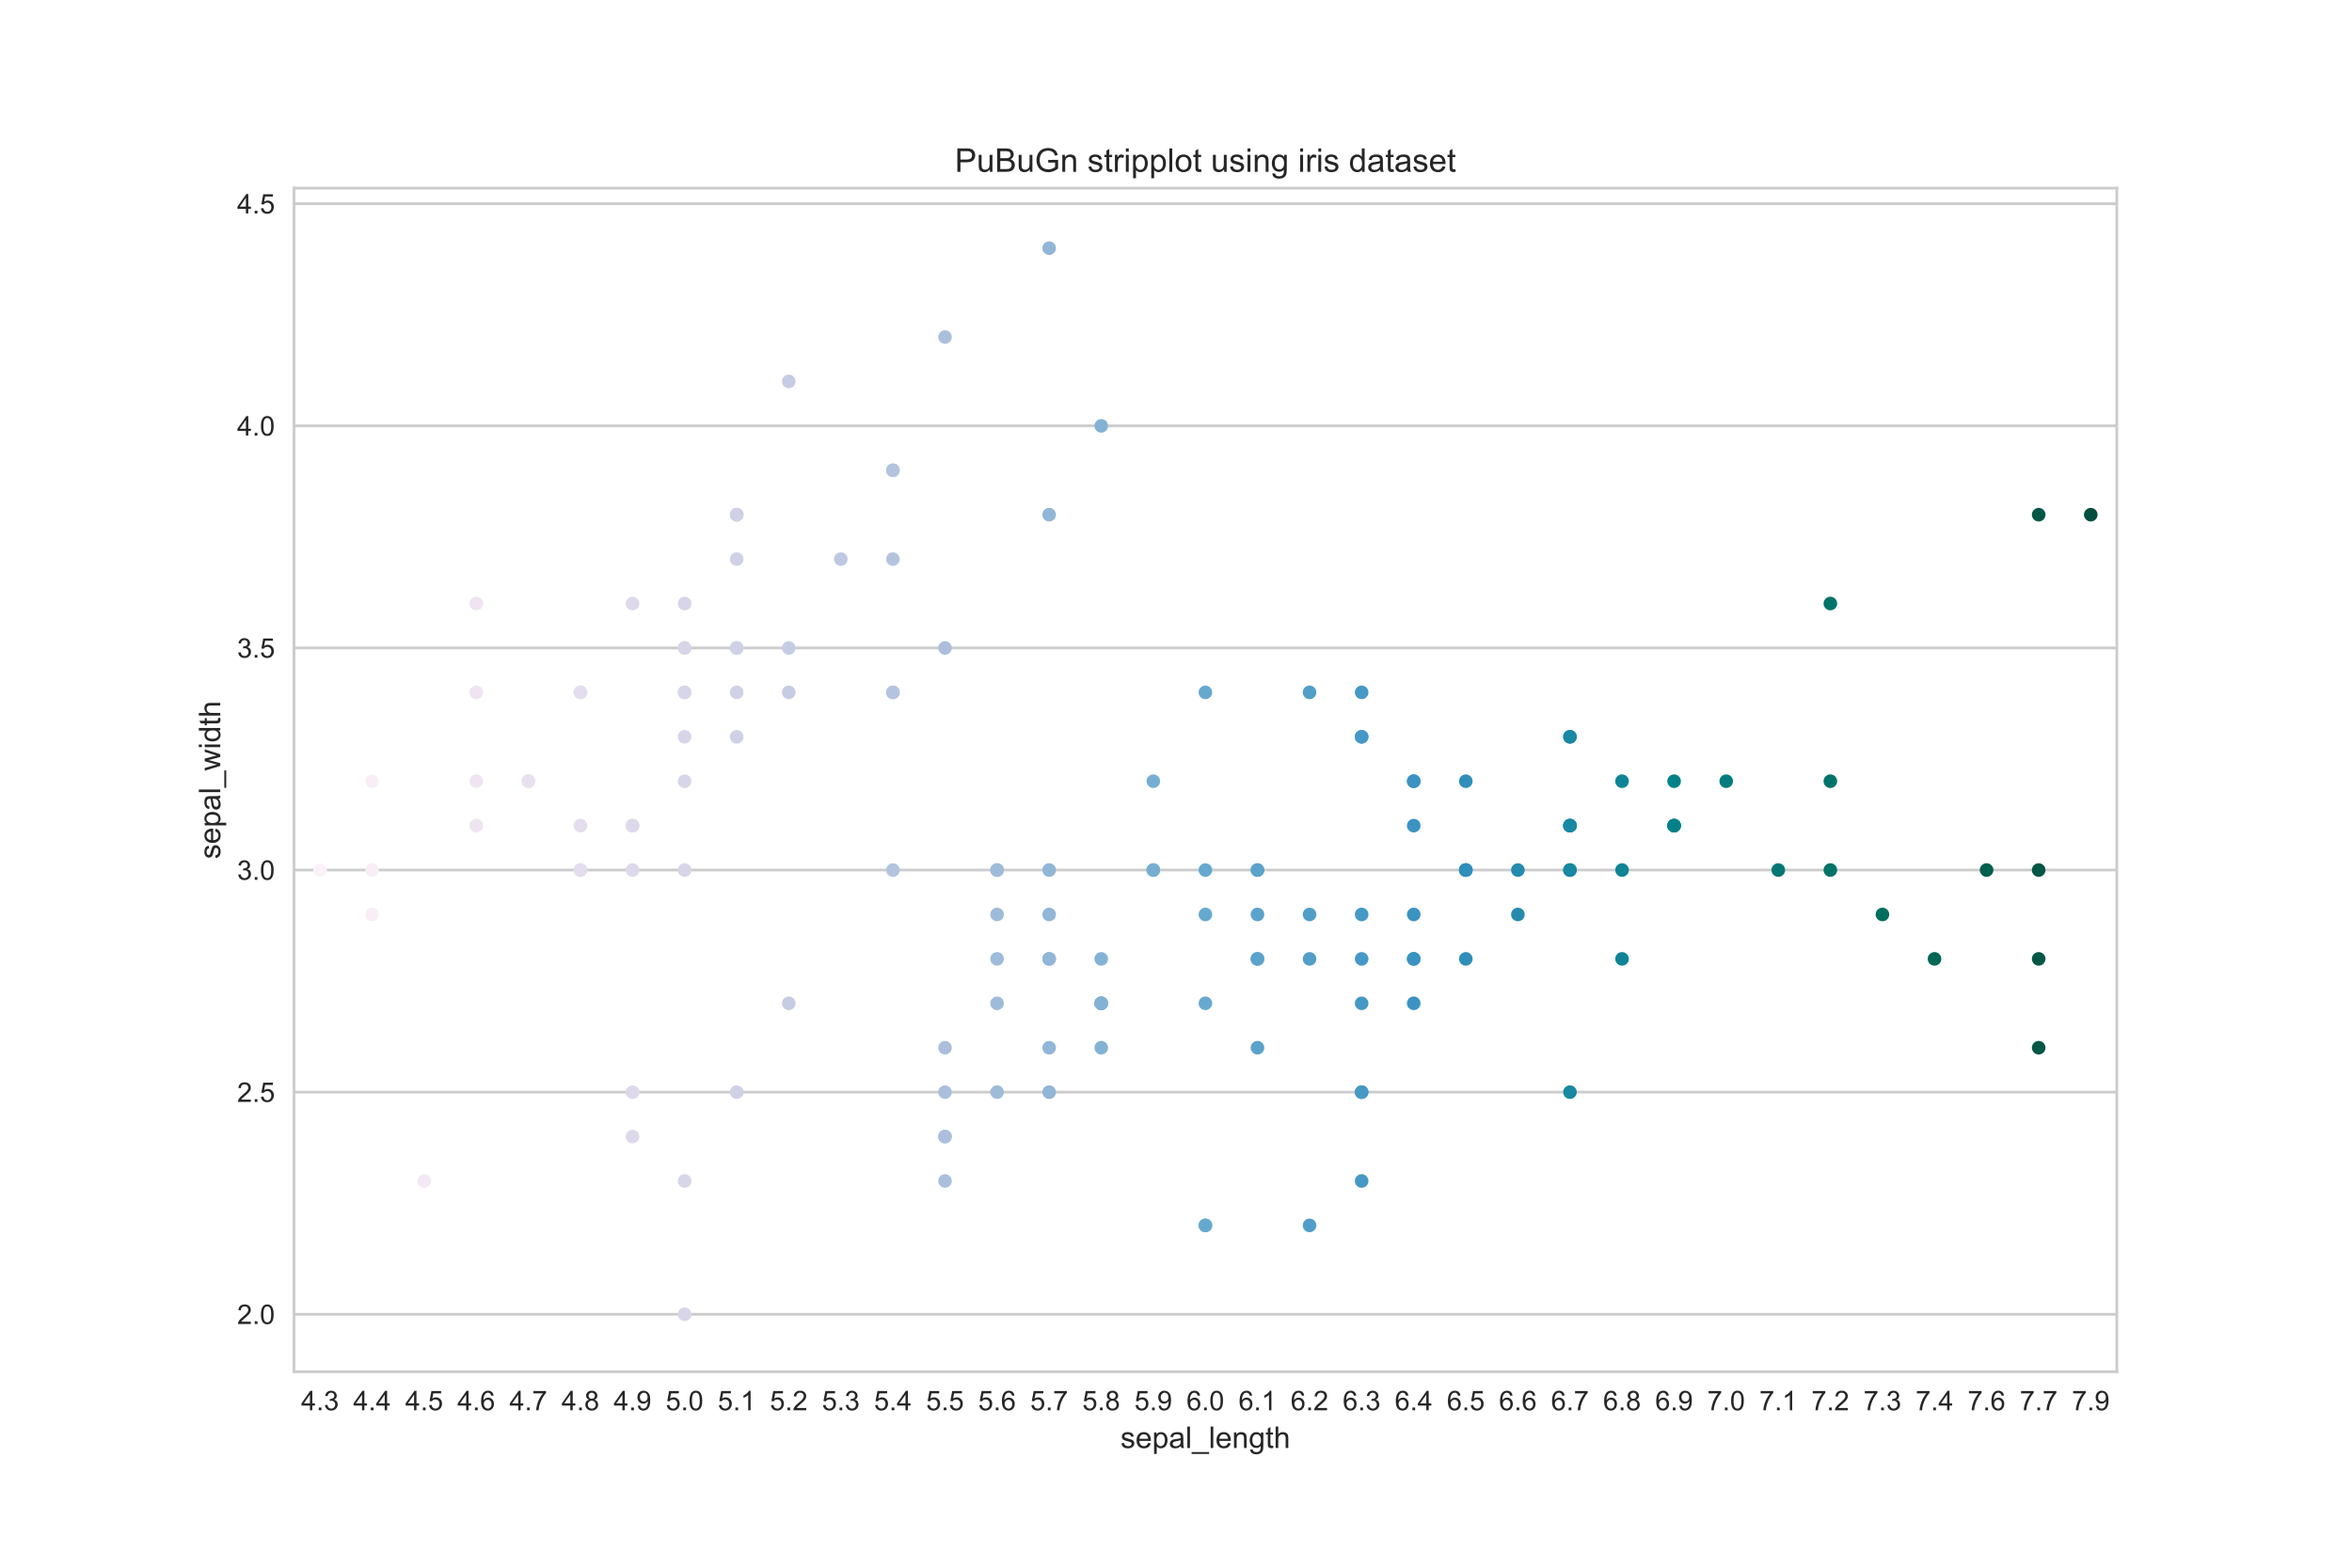<?xml version="1.0" encoding="utf-8" standalone="no"?>
<!DOCTYPE svg PUBLIC "-//W3C//DTD SVG 1.1//EN"
  "http://www.w3.org/Graphics/SVG/1.1/DTD/svg11.dtd">
<!-- Created with matplotlib (http://matplotlib.org/) -->
<svg height="576pt" version="1.1" viewBox="0 0 864 576" width="864pt" xmlns="http://www.w3.org/2000/svg" xmlns:xlink="http://www.w3.org/1999/xlink">
 <defs>
  <style type="text/css">
*{stroke-linecap:butt;stroke-linejoin:round;}
  </style>
 </defs>
 <g id="figure_1">
  <g id="patch_1">
   <path d="M 0 576 
L 864 576 
L 864 0 
L 0 0 
z
" style="fill:#ffffff;"/>
  </g>
  <g id="axes_1">
   <g id="patch_2">
    <path d="M 108 504 
L 777.6 504 
L 777.6 69.12 
L 108 69.12 
z
" style="fill:#ffffff;"/>
   </g>
   <g id="matplotlib.axis_1">
    <g id="xtick_1">
     <g id="line2d_1"/>
     <g id="text_1">
      <!-- 4.3 -->
      <defs>
       <path d="M 32.328 0 
L 32.328 17.141 
L 1.266 17.141 
L 1.266 25.203 
L 33.938 71.578 
L 41.109 71.578 
L 41.109 25.203 
L 50.781 25.203 
L 50.781 17.141 
L 41.109 17.141 
L 41.109 0 
z
M 32.328 25.203 
L 32.328 57.469 
L 9.906 25.203 
z
" id="ArialMT-34"/>
       <path d="M 9.078 0 
L 9.078 10.016 
L 19.094 10.016 
L 19.094 0 
z
" id="ArialMT-2e"/>
       <path d="M 4.203 18.891 
L 12.984 20.062 
Q 14.5 12.594 18.141 9.297 
Q 21.781 6 27 6 
Q 33.203 6 37.469 10.297 
Q 41.75 14.594 41.75 20.953 
Q 41.75 27 37.797 30.922 
Q 33.844 34.859 27.734 34.859 
Q 25.25 34.859 21.531 33.891 
L 22.516 41.609 
Q 23.391 41.5 23.922 41.5 
Q 29.547 41.5 34.031 44.422 
Q 38.531 47.359 38.531 53.469 
Q 38.531 58.297 35.25 61.469 
Q 31.984 64.656 26.812 64.656 
Q 21.688 64.656 18.266 61.422 
Q 14.844 58.203 13.875 51.766 
L 5.078 53.328 
Q 6.688 62.156 12.391 67.016 
Q 18.109 71.875 26.609 71.875 
Q 32.469 71.875 37.391 69.359 
Q 42.328 66.844 44.938 62.5 
Q 47.562 58.156 47.562 53.266 
Q 47.562 48.641 45.062 44.828 
Q 42.578 41.016 37.703 38.766 
Q 44.047 37.312 47.562 32.688 
Q 51.078 28.078 51.078 21.141 
Q 51.078 11.766 44.234 5.25 
Q 37.406 -1.266 26.953 -1.266 
Q 17.531 -1.266 11.297 4.344 
Q 5.078 9.969 4.203 18.891 
z
" id="ArialMT-33"/>
      </defs>
      <g style="fill:#262626;" transform="translate(110.616 518.158)scale(0.1 -0.1)">
       <use xlink:href="#ArialMT-34"/>
       <use x="55.615" xlink:href="#ArialMT-2e"/>
       <use x="83.398" xlink:href="#ArialMT-33"/>
      </g>
     </g>
    </g>
    <g id="xtick_2">
     <g id="line2d_2"/>
     <g id="text_2">
      <!-- 4.4 -->
      <g style="fill:#262626;" transform="translate(129.747 518.158)scale(0.1 -0.1)">
       <use xlink:href="#ArialMT-34"/>
       <use x="55.615" xlink:href="#ArialMT-2e"/>
       <use x="83.398" xlink:href="#ArialMT-34"/>
      </g>
     </g>
    </g>
    <g id="xtick_3">
     <g id="line2d_3"/>
     <g id="text_3">
      <!-- 4.5 -->
      <defs>
       <path d="M 4.156 18.75 
L 13.375 19.531 
Q 14.406 12.797 18.141 9.391 
Q 21.875 6 27.156 6 
Q 33.5 6 37.891 10.781 
Q 42.281 15.578 42.281 23.484 
Q 42.281 31 38.062 35.344 
Q 33.844 39.703 27 39.703 
Q 22.75 39.703 19.328 37.766 
Q 15.922 35.844 13.969 32.766 
L 5.719 33.844 
L 12.641 70.609 
L 48.25 70.609 
L 48.25 62.203 
L 19.672 62.203 
L 15.828 42.969 
Q 22.266 47.469 29.344 47.469 
Q 38.719 47.469 45.156 40.969 
Q 51.609 34.469 51.609 24.266 
Q 51.609 14.547 45.953 7.469 
Q 39.062 -1.219 27.156 -1.219 
Q 17.391 -1.219 11.203 4.25 
Q 5.031 9.719 4.156 18.75 
z
" id="ArialMT-35"/>
      </defs>
      <g style="fill:#262626;" transform="translate(148.879 518.158)scale(0.1 -0.1)">
       <use xlink:href="#ArialMT-34"/>
       <use x="55.615" xlink:href="#ArialMT-2e"/>
       <use x="83.398" xlink:href="#ArialMT-35"/>
      </g>
     </g>
    </g>
    <g id="xtick_4">
     <g id="line2d_4"/>
     <g id="text_4">
      <!-- 4.6 -->
      <defs>
       <path d="M 49.75 54.047 
L 41.016 53.375 
Q 39.844 58.547 37.703 60.891 
Q 34.125 64.656 28.906 64.656 
Q 24.703 64.656 21.531 62.312 
Q 17.391 59.281 14.984 53.469 
Q 12.594 47.656 12.5 36.922 
Q 15.672 41.75 20.266 44.094 
Q 24.859 46.438 29.891 46.438 
Q 38.672 46.438 44.844 39.969 
Q 51.031 33.5 51.031 23.25 
Q 51.031 16.5 48.125 10.719 
Q 45.219 4.938 40.141 1.859 
Q 35.062 -1.219 28.609 -1.219 
Q 17.625 -1.219 10.688 6.859 
Q 3.766 14.938 3.766 33.5 
Q 3.766 54.25 11.422 63.672 
Q 18.109 71.875 29.438 71.875 
Q 37.891 71.875 43.281 67.141 
Q 48.688 62.406 49.75 54.047 
z
M 13.875 23.188 
Q 13.875 18.656 15.797 14.5 
Q 17.719 10.359 21.188 8.172 
Q 24.656 6 28.469 6 
Q 34.031 6 38.031 10.484 
Q 42.047 14.984 42.047 22.703 
Q 42.047 30.125 38.078 34.391 
Q 34.125 38.672 28.125 38.672 
Q 22.172 38.672 18.016 34.391 
Q 13.875 30.125 13.875 23.188 
z
" id="ArialMT-36"/>
      </defs>
      <g style="fill:#262626;" transform="translate(168.01 518.158)scale(0.1 -0.1)">
       <use xlink:href="#ArialMT-34"/>
       <use x="55.615" xlink:href="#ArialMT-2e"/>
       <use x="83.398" xlink:href="#ArialMT-36"/>
      </g>
     </g>
    </g>
    <g id="xtick_5">
     <g id="line2d_5"/>
     <g id="text_5">
      <!-- 4.7 -->
      <defs>
       <path d="M 4.734 62.203 
L 4.734 70.656 
L 51.078 70.656 
L 51.078 63.812 
Q 44.234 56.547 37.516 44.484 
Q 30.812 32.422 27.156 19.672 
Q 24.516 10.688 23.781 0 
L 14.75 0 
Q 14.891 8.453 18.062 20.406 
Q 21.234 32.375 27.172 43.484 
Q 33.109 54.594 39.797 62.203 
z
" id="ArialMT-37"/>
      </defs>
      <g style="fill:#262626;" transform="translate(187.141 518.158)scale(0.1 -0.1)">
       <use xlink:href="#ArialMT-34"/>
       <use x="55.615" xlink:href="#ArialMT-2e"/>
       <use x="83.398" xlink:href="#ArialMT-37"/>
      </g>
     </g>
    </g>
    <g id="xtick_6">
     <g id="line2d_6"/>
     <g id="text_6">
      <!-- 4.8 -->
      <defs>
       <path d="M 17.672 38.812 
Q 12.203 40.828 9.562 44.531 
Q 6.938 48.25 6.938 53.422 
Q 6.938 61.234 12.547 66.547 
Q 18.172 71.875 27.484 71.875 
Q 36.859 71.875 42.578 66.422 
Q 48.297 60.984 48.297 53.172 
Q 48.297 48.188 45.672 44.5 
Q 43.062 40.828 37.75 38.812 
Q 44.344 36.672 47.781 31.875 
Q 51.219 27.094 51.219 20.453 
Q 51.219 11.281 44.719 5.031 
Q 38.234 -1.219 27.641 -1.219 
Q 17.047 -1.219 10.547 5.047 
Q 4.047 11.328 4.047 20.703 
Q 4.047 27.688 7.594 32.391 
Q 11.141 37.109 17.672 38.812 
z
M 15.922 53.719 
Q 15.922 48.641 19.188 45.406 
Q 22.469 42.188 27.688 42.188 
Q 32.766 42.188 36.016 45.375 
Q 39.266 48.578 39.266 53.219 
Q 39.266 58.062 35.906 61.359 
Q 32.562 64.656 27.594 64.656 
Q 22.562 64.656 19.234 61.422 
Q 15.922 58.203 15.922 53.719 
z
M 13.094 20.656 
Q 13.094 16.891 14.875 13.375 
Q 16.656 9.859 20.172 7.922 
Q 23.688 6 27.734 6 
Q 34.031 6 38.125 10.047 
Q 42.234 14.109 42.234 20.359 
Q 42.234 26.703 38.016 30.859 
Q 33.797 35.016 27.438 35.016 
Q 21.234 35.016 17.156 30.906 
Q 13.094 26.812 13.094 20.656 
z
" id="ArialMT-38"/>
      </defs>
      <g style="fill:#262626;" transform="translate(206.273 518.158)scale(0.1 -0.1)">
       <use xlink:href="#ArialMT-34"/>
       <use x="55.615" xlink:href="#ArialMT-2e"/>
       <use x="83.398" xlink:href="#ArialMT-38"/>
      </g>
     </g>
    </g>
    <g id="xtick_7">
     <g id="line2d_7"/>
     <g id="text_7">
      <!-- 4.9 -->
      <defs>
       <path d="M 5.469 16.547 
L 13.922 17.328 
Q 14.984 11.375 18.016 8.688 
Q 21.047 6 25.781 6 
Q 29.828 6 32.875 7.859 
Q 35.938 9.719 37.891 12.812 
Q 39.844 15.922 41.156 21.188 
Q 42.484 26.469 42.484 31.938 
Q 42.484 32.516 42.438 33.688 
Q 39.797 29.5 35.234 26.875 
Q 30.672 24.266 25.344 24.266 
Q 16.453 24.266 10.297 30.703 
Q 4.156 37.156 4.156 47.703 
Q 4.156 58.594 10.578 65.234 
Q 17 71.875 26.656 71.875 
Q 33.641 71.875 39.422 68.109 
Q 45.219 64.359 48.219 57.391 
Q 51.219 50.438 51.219 37.25 
Q 51.219 23.531 48.234 15.406 
Q 45.266 7.281 39.375 3.031 
Q 33.5 -1.219 25.594 -1.219 
Q 17.188 -1.219 11.859 3.438 
Q 6.547 8.109 5.469 16.547 
z
M 41.453 48.141 
Q 41.453 55.719 37.422 60.156 
Q 33.406 64.594 27.734 64.594 
Q 21.875 64.594 17.531 59.812 
Q 13.188 55.031 13.188 47.406 
Q 13.188 40.578 17.312 36.297 
Q 21.438 32.031 27.484 32.031 
Q 33.594 32.031 37.516 36.297 
Q 41.453 40.578 41.453 48.141 
z
" id="ArialMT-39"/>
      </defs>
      <g style="fill:#262626;" transform="translate(225.404 518.158)scale(0.1 -0.1)">
       <use xlink:href="#ArialMT-34"/>
       <use x="55.615" xlink:href="#ArialMT-2e"/>
       <use x="83.398" xlink:href="#ArialMT-39"/>
      </g>
     </g>
    </g>
    <g id="xtick_8">
     <g id="line2d_8"/>
     <g id="text_8">
      <!-- 5.0 -->
      <defs>
       <path d="M 4.156 35.297 
Q 4.156 48 6.766 55.734 
Q 9.375 63.484 14.516 67.672 
Q 19.672 71.875 27.484 71.875 
Q 33.25 71.875 37.594 69.547 
Q 41.938 67.234 44.766 62.859 
Q 47.609 58.5 49.219 52.219 
Q 50.828 45.953 50.828 35.297 
Q 50.828 22.703 48.234 14.969 
Q 45.656 7.234 40.5 3 
Q 35.359 -1.219 27.484 -1.219 
Q 17.141 -1.219 11.234 6.203 
Q 4.156 15.141 4.156 35.297 
z
M 13.188 35.297 
Q 13.188 17.672 17.312 11.828 
Q 21.438 6 27.484 6 
Q 33.547 6 37.672 11.859 
Q 41.797 17.719 41.797 35.297 
Q 41.797 52.984 37.672 58.781 
Q 33.547 64.594 27.391 64.594 
Q 21.344 64.594 17.719 59.469 
Q 13.188 52.938 13.188 35.297 
z
" id="ArialMT-30"/>
      </defs>
      <g style="fill:#262626;" transform="translate(244.536 518.158)scale(0.1 -0.1)">
       <use xlink:href="#ArialMT-35"/>
       <use x="55.615" xlink:href="#ArialMT-2e"/>
       <use x="83.398" xlink:href="#ArialMT-30"/>
      </g>
     </g>
    </g>
    <g id="xtick_9">
     <g id="line2d_9"/>
     <g id="text_9">
      <!-- 5.1 -->
      <defs>
       <path d="M 37.25 0 
L 28.469 0 
L 28.469 56 
Q 25.297 52.984 20.141 49.953 
Q 14.984 46.922 10.891 45.406 
L 10.891 53.906 
Q 18.266 57.375 23.781 62.297 
Q 29.297 67.234 31.594 71.875 
L 37.25 71.875 
z
" id="ArialMT-31"/>
      </defs>
      <g style="fill:#262626;" transform="translate(263.667 518.158)scale(0.1 -0.1)">
       <use xlink:href="#ArialMT-35"/>
       <use x="55.615" xlink:href="#ArialMT-2e"/>
       <use x="83.398" xlink:href="#ArialMT-31"/>
      </g>
     </g>
    </g>
    <g id="xtick_10">
     <g id="line2d_10"/>
     <g id="text_10">
      <!-- 5.2 -->
      <defs>
       <path d="M 50.344 8.453 
L 50.344 0 
L 3.031 0 
Q 2.938 3.172 4.047 6.109 
Q 5.859 10.938 9.828 15.625 
Q 13.812 20.312 21.344 26.469 
Q 33.016 36.031 37.109 41.625 
Q 41.219 47.219 41.219 52.203 
Q 41.219 57.422 37.469 61 
Q 33.734 64.594 27.734 64.594 
Q 21.391 64.594 17.578 60.781 
Q 13.766 56.984 13.719 50.25 
L 4.688 51.172 
Q 5.609 61.281 11.656 66.578 
Q 17.719 71.875 27.938 71.875 
Q 38.234 71.875 44.234 66.156 
Q 50.25 60.453 50.25 52 
Q 50.25 47.703 48.484 43.547 
Q 46.734 39.406 42.656 34.812 
Q 38.578 30.219 29.109 22.219 
Q 21.188 15.578 18.938 13.203 
Q 16.703 10.844 15.234 8.453 
z
" id="ArialMT-32"/>
      </defs>
      <g style="fill:#262626;" transform="translate(282.799 518.158)scale(0.1 -0.1)">
       <use xlink:href="#ArialMT-35"/>
       <use x="55.615" xlink:href="#ArialMT-2e"/>
       <use x="83.398" xlink:href="#ArialMT-32"/>
      </g>
     </g>
    </g>
    <g id="xtick_11">
     <g id="line2d_11"/>
     <g id="text_11">
      <!-- 5.3 -->
      <g style="fill:#262626;" transform="translate(301.93 518.158)scale(0.1 -0.1)">
       <use xlink:href="#ArialMT-35"/>
       <use x="55.615" xlink:href="#ArialMT-2e"/>
       <use x="83.398" xlink:href="#ArialMT-33"/>
      </g>
     </g>
    </g>
    <g id="xtick_12">
     <g id="line2d_12"/>
     <g id="text_12">
      <!-- 5.4 -->
      <g style="fill:#262626;" transform="translate(321.061 518.158)scale(0.1 -0.1)">
       <use xlink:href="#ArialMT-35"/>
       <use x="55.615" xlink:href="#ArialMT-2e"/>
       <use x="83.398" xlink:href="#ArialMT-34"/>
      </g>
     </g>
    </g>
    <g id="xtick_13">
     <g id="line2d_13"/>
     <g id="text_13">
      <!-- 5.5 -->
      <g style="fill:#262626;" transform="translate(340.193 518.158)scale(0.1 -0.1)">
       <use xlink:href="#ArialMT-35"/>
       <use x="55.615" xlink:href="#ArialMT-2e"/>
       <use x="83.398" xlink:href="#ArialMT-35"/>
      </g>
     </g>
    </g>
    <g id="xtick_14">
     <g id="line2d_14"/>
     <g id="text_14">
      <!-- 5.6 -->
      <g style="fill:#262626;" transform="translate(359.324 518.158)scale(0.1 -0.1)">
       <use xlink:href="#ArialMT-35"/>
       <use x="55.615" xlink:href="#ArialMT-2e"/>
       <use x="83.398" xlink:href="#ArialMT-36"/>
      </g>
     </g>
    </g>
    <g id="xtick_15">
     <g id="line2d_15"/>
     <g id="text_15">
      <!-- 5.7 -->
      <g style="fill:#262626;" transform="translate(378.456 518.158)scale(0.1 -0.1)">
       <use xlink:href="#ArialMT-35"/>
       <use x="55.615" xlink:href="#ArialMT-2e"/>
       <use x="83.398" xlink:href="#ArialMT-37"/>
      </g>
     </g>
    </g>
    <g id="xtick_16">
     <g id="line2d_16"/>
     <g id="text_16">
      <!-- 5.8 -->
      <g style="fill:#262626;" transform="translate(397.587 518.158)scale(0.1 -0.1)">
       <use xlink:href="#ArialMT-35"/>
       <use x="55.615" xlink:href="#ArialMT-2e"/>
       <use x="83.398" xlink:href="#ArialMT-38"/>
      </g>
     </g>
    </g>
    <g id="xtick_17">
     <g id="line2d_17"/>
     <g id="text_17">
      <!-- 5.9 -->
      <g style="fill:#262626;" transform="translate(416.719 518.158)scale(0.1 -0.1)">
       <use xlink:href="#ArialMT-35"/>
       <use x="55.615" xlink:href="#ArialMT-2e"/>
       <use x="83.398" xlink:href="#ArialMT-39"/>
      </g>
     </g>
    </g>
    <g id="xtick_18">
     <g id="line2d_18"/>
     <g id="text_18">
      <!-- 6.0 -->
      <g style="fill:#262626;" transform="translate(435.85 518.158)scale(0.1 -0.1)">
       <use xlink:href="#ArialMT-36"/>
       <use x="55.615" xlink:href="#ArialMT-2e"/>
       <use x="83.398" xlink:href="#ArialMT-30"/>
      </g>
     </g>
    </g>
    <g id="xtick_19">
     <g id="line2d_19"/>
     <g id="text_19">
      <!-- 6.1 -->
      <g style="fill:#262626;" transform="translate(454.981 518.158)scale(0.1 -0.1)">
       <use xlink:href="#ArialMT-36"/>
       <use x="55.615" xlink:href="#ArialMT-2e"/>
       <use x="83.398" xlink:href="#ArialMT-31"/>
      </g>
     </g>
    </g>
    <g id="xtick_20">
     <g id="line2d_20"/>
     <g id="text_20">
      <!-- 6.2 -->
      <g style="fill:#262626;" transform="translate(474.113 518.158)scale(0.1 -0.1)">
       <use xlink:href="#ArialMT-36"/>
       <use x="55.615" xlink:href="#ArialMT-2e"/>
       <use x="83.398" xlink:href="#ArialMT-32"/>
      </g>
     </g>
    </g>
    <g id="xtick_21">
     <g id="line2d_21"/>
     <g id="text_21">
      <!-- 6.3 -->
      <g style="fill:#262626;" transform="translate(493.244 518.158)scale(0.1 -0.1)">
       <use xlink:href="#ArialMT-36"/>
       <use x="55.615" xlink:href="#ArialMT-2e"/>
       <use x="83.398" xlink:href="#ArialMT-33"/>
      </g>
     </g>
    </g>
    <g id="xtick_22">
     <g id="line2d_22"/>
     <g id="text_22">
      <!-- 6.4 -->
      <g style="fill:#262626;" transform="translate(512.376 518.158)scale(0.1 -0.1)">
       <use xlink:href="#ArialMT-36"/>
       <use x="55.615" xlink:href="#ArialMT-2e"/>
       <use x="83.398" xlink:href="#ArialMT-34"/>
      </g>
     </g>
    </g>
    <g id="xtick_23">
     <g id="line2d_23"/>
     <g id="text_23">
      <!-- 6.5 -->
      <g style="fill:#262626;" transform="translate(531.507 518.158)scale(0.1 -0.1)">
       <use xlink:href="#ArialMT-36"/>
       <use x="55.615" xlink:href="#ArialMT-2e"/>
       <use x="83.398" xlink:href="#ArialMT-35"/>
      </g>
     </g>
    </g>
    <g id="xtick_24">
     <g id="line2d_24"/>
     <g id="text_24">
      <!-- 6.6 -->
      <g style="fill:#262626;" transform="translate(550.639 518.158)scale(0.1 -0.1)">
       <use xlink:href="#ArialMT-36"/>
       <use x="55.615" xlink:href="#ArialMT-2e"/>
       <use x="83.398" xlink:href="#ArialMT-36"/>
      </g>
     </g>
    </g>
    <g id="xtick_25">
     <g id="line2d_25"/>
     <g id="text_25">
      <!-- 6.7 -->
      <g style="fill:#262626;" transform="translate(569.77 518.158)scale(0.1 -0.1)">
       <use xlink:href="#ArialMT-36"/>
       <use x="55.615" xlink:href="#ArialMT-2e"/>
       <use x="83.398" xlink:href="#ArialMT-37"/>
      </g>
     </g>
    </g>
    <g id="xtick_26">
     <g id="line2d_26"/>
     <g id="text_26">
      <!-- 6.8 -->
      <g style="fill:#262626;" transform="translate(588.901 518.158)scale(0.1 -0.1)">
       <use xlink:href="#ArialMT-36"/>
       <use x="55.615" xlink:href="#ArialMT-2e"/>
       <use x="83.398" xlink:href="#ArialMT-38"/>
      </g>
     </g>
    </g>
    <g id="xtick_27">
     <g id="line2d_27"/>
     <g id="text_27">
      <!-- 6.9 -->
      <g style="fill:#262626;" transform="translate(608.033 518.158)scale(0.1 -0.1)">
       <use xlink:href="#ArialMT-36"/>
       <use x="55.615" xlink:href="#ArialMT-2e"/>
       <use x="83.398" xlink:href="#ArialMT-39"/>
      </g>
     </g>
    </g>
    <g id="xtick_28">
     <g id="line2d_28"/>
     <g id="text_28">
      <!-- 7.0 -->
      <g style="fill:#262626;" transform="translate(627.164 518.158)scale(0.1 -0.1)">
       <use xlink:href="#ArialMT-37"/>
       <use x="55.615" xlink:href="#ArialMT-2e"/>
       <use x="83.398" xlink:href="#ArialMT-30"/>
      </g>
     </g>
    </g>
    <g id="xtick_29">
     <g id="line2d_29"/>
     <g id="text_29">
      <!-- 7.1 -->
      <g style="fill:#262626;" transform="translate(646.296 518.158)scale(0.1 -0.1)">
       <use xlink:href="#ArialMT-37"/>
       <use x="55.615" xlink:href="#ArialMT-2e"/>
       <use x="83.398" xlink:href="#ArialMT-31"/>
      </g>
     </g>
    </g>
    <g id="xtick_30">
     <g id="line2d_30"/>
     <g id="text_30">
      <!-- 7.2 -->
      <g style="fill:#262626;" transform="translate(665.427 518.158)scale(0.1 -0.1)">
       <use xlink:href="#ArialMT-37"/>
       <use x="55.615" xlink:href="#ArialMT-2e"/>
       <use x="83.398" xlink:href="#ArialMT-32"/>
      </g>
     </g>
    </g>
    <g id="xtick_31">
     <g id="line2d_31"/>
     <g id="text_31">
      <!-- 7.3 -->
      <g style="fill:#262626;" transform="translate(684.559 518.158)scale(0.1 -0.1)">
       <use xlink:href="#ArialMT-37"/>
       <use x="55.615" xlink:href="#ArialMT-2e"/>
       <use x="83.398" xlink:href="#ArialMT-33"/>
      </g>
     </g>
    </g>
    <g id="xtick_32">
     <g id="line2d_32"/>
     <g id="text_32">
      <!-- 7.4 -->
      <g style="fill:#262626;" transform="translate(703.69 518.158)scale(0.1 -0.1)">
       <use xlink:href="#ArialMT-37"/>
       <use x="55.615" xlink:href="#ArialMT-2e"/>
       <use x="83.398" xlink:href="#ArialMT-34"/>
      </g>
     </g>
    </g>
    <g id="xtick_33">
     <g id="line2d_33"/>
     <g id="text_33">
      <!-- 7.6 -->
      <g style="fill:#262626;" transform="translate(722.821 518.158)scale(0.1 -0.1)">
       <use xlink:href="#ArialMT-37"/>
       <use x="55.615" xlink:href="#ArialMT-2e"/>
       <use x="83.398" xlink:href="#ArialMT-36"/>
      </g>
     </g>
    </g>
    <g id="xtick_34">
     <g id="line2d_34"/>
     <g id="text_34">
      <!-- 7.7 -->
      <g style="fill:#262626;" transform="translate(741.953 518.158)scale(0.1 -0.1)">
       <use xlink:href="#ArialMT-37"/>
       <use x="55.615" xlink:href="#ArialMT-2e"/>
       <use x="83.398" xlink:href="#ArialMT-37"/>
      </g>
     </g>
    </g>
    <g id="xtick_35">
     <g id="line2d_35"/>
     <g id="text_35">
      <!-- 7.9 -->
      <g style="fill:#262626;" transform="translate(761.084 518.158)scale(0.1 -0.1)">
       <use xlink:href="#ArialMT-37"/>
       <use x="55.615" xlink:href="#ArialMT-2e"/>
       <use x="83.398" xlink:href="#ArialMT-39"/>
      </g>
     </g>
    </g>
    <g id="text_36">
     <!-- sepal_length -->
     <defs>
      <path d="M 3.078 15.484 
L 11.766 16.844 
Q 12.5 11.625 15.844 8.844 
Q 19.188 6.062 25.203 6.062 
Q 31.25 6.062 34.172 8.516 
Q 37.109 10.984 37.109 14.312 
Q 37.109 17.281 34.516 19 
Q 32.719 20.172 25.531 21.969 
Q 15.875 24.422 12.141 26.203 
Q 8.406 27.984 6.469 31.125 
Q 4.547 34.281 4.547 38.094 
Q 4.547 41.547 6.125 44.5 
Q 7.719 47.469 10.453 49.422 
Q 12.5 50.922 16.031 51.969 
Q 19.578 53.031 23.641 53.031 
Q 29.734 53.031 34.344 51.266 
Q 38.969 49.516 41.156 46.5 
Q 43.359 43.5 44.188 38.484 
L 35.594 37.312 
Q 35.016 41.312 32.203 43.547 
Q 29.391 45.797 24.266 45.797 
Q 18.219 45.797 15.625 43.797 
Q 13.031 41.797 13.031 39.109 
Q 13.031 37.406 14.109 36.031 
Q 15.188 34.625 17.484 33.688 
Q 18.797 33.203 25.25 31.453 
Q 34.578 28.953 38.25 27.359 
Q 41.938 25.781 44.031 22.75 
Q 46.141 19.734 46.141 15.234 
Q 46.141 10.844 43.578 6.953 
Q 41.016 3.078 36.172 0.953 
Q 31.344 -1.172 25.25 -1.172 
Q 15.141 -1.172 9.844 3.031 
Q 4.547 7.234 3.078 15.484 
z
" id="ArialMT-73"/>
      <path d="M 42.094 16.703 
L 51.172 15.578 
Q 49.031 7.625 43.219 3.219 
Q 37.406 -1.172 28.375 -1.172 
Q 17 -1.172 10.328 5.828 
Q 3.656 12.844 3.656 25.484 
Q 3.656 38.578 10.391 45.797 
Q 17.141 53.031 27.875 53.031 
Q 38.281 53.031 44.875 45.953 
Q 51.469 38.875 51.469 26.031 
Q 51.469 25.25 51.422 23.688 
L 12.75 23.688 
Q 13.234 15.141 17.578 10.594 
Q 21.922 6.062 28.422 6.062 
Q 33.25 6.062 36.672 8.594 
Q 40.094 11.141 42.094 16.703 
z
M 13.234 30.906 
L 42.188 30.906 
Q 41.609 37.453 38.875 40.719 
Q 34.672 45.797 27.984 45.797 
Q 21.922 45.797 17.797 41.75 
Q 13.672 37.703 13.234 30.906 
z
" id="ArialMT-65"/>
      <path d="M 6.594 -19.875 
L 6.594 51.859 
L 14.594 51.859 
L 14.594 45.125 
Q 17.438 49.078 21 51.047 
Q 24.562 53.031 29.641 53.031 
Q 36.281 53.031 41.359 49.609 
Q 46.438 46.188 49.016 39.953 
Q 51.609 33.734 51.609 26.312 
Q 51.609 18.359 48.75 11.984 
Q 45.906 5.609 40.453 2.219 
Q 35.016 -1.172 29 -1.172 
Q 24.609 -1.172 21.109 0.688 
Q 17.625 2.547 15.375 5.375 
L 15.375 -19.875 
z
M 14.547 25.641 
Q 14.547 15.625 18.594 10.844 
Q 22.656 6.062 28.422 6.062 
Q 34.281 6.062 38.453 11.016 
Q 42.625 15.969 42.625 26.375 
Q 42.625 36.281 38.547 41.203 
Q 34.469 46.141 28.812 46.141 
Q 23.188 46.141 18.859 40.891 
Q 14.547 35.641 14.547 25.641 
z
" id="ArialMT-70"/>
      <path d="M 40.438 6.391 
Q 35.547 2.25 31.031 0.531 
Q 26.516 -1.172 21.344 -1.172 
Q 12.797 -1.172 8.203 3 
Q 3.609 7.172 3.609 13.672 
Q 3.609 17.484 5.344 20.625 
Q 7.078 23.781 9.891 25.688 
Q 12.703 27.594 16.219 28.562 
Q 18.797 29.25 24.031 29.891 
Q 34.672 31.156 39.703 32.906 
Q 39.75 34.719 39.75 35.203 
Q 39.75 40.578 37.25 42.781 
Q 33.891 45.75 27.25 45.75 
Q 21.047 45.75 18.094 43.578 
Q 15.141 41.406 13.719 35.891 
L 5.125 37.062 
Q 6.297 42.578 8.984 45.969 
Q 11.672 49.359 16.75 51.188 
Q 21.828 53.031 28.516 53.031 
Q 35.156 53.031 39.297 51.469 
Q 43.453 49.906 45.406 47.531 
Q 47.359 45.172 48.141 41.547 
Q 48.578 39.312 48.578 33.453 
L 48.578 21.734 
Q 48.578 9.469 49.141 6.219 
Q 49.703 2.984 51.375 0 
L 42.188 0 
Q 40.828 2.734 40.438 6.391 
z
M 39.703 26.031 
Q 34.906 24.078 25.344 22.703 
Q 19.922 21.922 17.672 20.938 
Q 15.438 19.969 14.203 18.094 
Q 12.984 16.219 12.984 13.922 
Q 12.984 10.406 15.641 8.062 
Q 18.312 5.719 23.438 5.719 
Q 28.516 5.719 32.469 7.938 
Q 36.422 10.156 38.281 14.016 
Q 39.703 17 39.703 22.797 
z
" id="ArialMT-61"/>
      <path d="M 6.391 0 
L 6.391 71.578 
L 15.188 71.578 
L 15.188 0 
z
" id="ArialMT-6c"/>
      <path d="M -1.516 -19.875 
L -1.516 -13.531 
L 56.734 -13.531 
L 56.734 -19.875 
z
" id="ArialMT-5f"/>
      <path d="M 6.594 0 
L 6.594 51.859 
L 14.5 51.859 
L 14.5 44.484 
Q 20.219 53.031 31 53.031 
Q 35.688 53.031 39.625 51.344 
Q 43.562 49.656 45.516 46.922 
Q 47.469 44.188 48.25 40.438 
Q 48.734 37.984 48.734 31.891 
L 48.734 0 
L 39.938 0 
L 39.938 31.547 
Q 39.938 36.922 38.906 39.578 
Q 37.891 42.234 35.281 43.812 
Q 32.672 45.406 29.156 45.406 
Q 23.531 45.406 19.453 41.844 
Q 15.375 38.281 15.375 28.328 
L 15.375 0 
z
" id="ArialMT-6e"/>
      <path d="M 4.984 -4.297 
L 13.531 -5.562 
Q 14.062 -9.516 16.5 -11.328 
Q 19.781 -13.766 25.438 -13.766 
Q 31.547 -13.766 34.859 -11.328 
Q 38.188 -8.891 39.359 -4.5 
Q 40.047 -1.812 39.984 6.781 
Q 34.234 0 25.641 0 
Q 14.938 0 9.078 7.719 
Q 3.219 15.438 3.219 26.219 
Q 3.219 33.641 5.906 39.906 
Q 8.594 46.188 13.688 49.609 
Q 18.797 53.031 25.688 53.031 
Q 34.859 53.031 40.828 45.609 
L 40.828 51.859 
L 48.922 51.859 
L 48.922 7.031 
Q 48.922 -5.078 46.453 -10.125 
Q 44 -15.188 38.641 -18.109 
Q 33.297 -21.047 25.484 -21.047 
Q 16.219 -21.047 10.5 -16.875 
Q 4.781 -12.703 4.984 -4.297 
z
M 12.25 26.859 
Q 12.25 16.656 16.297 11.969 
Q 20.359 7.281 26.469 7.281 
Q 32.516 7.281 36.609 11.938 
Q 40.719 16.609 40.719 26.562 
Q 40.719 36.078 36.5 40.906 
Q 32.281 45.75 26.312 45.75 
Q 20.453 45.75 16.344 40.984 
Q 12.25 36.234 12.25 26.859 
z
" id="ArialMT-67"/>
      <path d="M 25.781 7.859 
L 27.047 0.094 
Q 23.344 -0.688 20.406 -0.688 
Q 15.625 -0.688 12.984 0.828 
Q 10.359 2.344 9.281 4.812 
Q 8.203 7.281 8.203 15.188 
L 8.203 45.016 
L 1.766 45.016 
L 1.766 51.859 
L 8.203 51.859 
L 8.203 64.703 
L 16.938 69.969 
L 16.938 51.859 
L 25.781 51.859 
L 25.781 45.016 
L 16.938 45.016 
L 16.938 14.703 
Q 16.938 10.938 17.406 9.859 
Q 17.875 8.797 18.922 8.156 
Q 19.969 7.516 21.922 7.516 
Q 23.391 7.516 25.781 7.859 
z
" id="ArialMT-74"/>
      <path d="M 6.594 0 
L 6.594 71.578 
L 15.375 71.578 
L 15.375 45.906 
Q 21.531 53.031 30.906 53.031 
Q 36.672 53.031 40.922 50.75 
Q 45.172 48.484 47 44.484 
Q 48.828 40.484 48.828 32.859 
L 48.828 0 
L 40.047 0 
L 40.047 32.859 
Q 40.047 39.453 37.188 42.453 
Q 34.328 45.453 29.109 45.453 
Q 25.203 45.453 21.75 43.422 
Q 18.312 41.406 16.844 37.938 
Q 15.375 34.469 15.375 28.375 
L 15.375 0 
z
" id="ArialMT-68"/>
     </defs>
     <g style="fill:#262626;" transform="translate(411.61 532.019)scale(0.11 -0.11)">
      <use xlink:href="#ArialMT-73"/>
      <use x="50" xlink:href="#ArialMT-65"/>
      <use x="105.615" xlink:href="#ArialMT-70"/>
      <use x="161.23" xlink:href="#ArialMT-61"/>
      <use x="216.846" xlink:href="#ArialMT-6c"/>
      <use x="239.062" xlink:href="#ArialMT-5f"/>
      <use x="294.678" xlink:href="#ArialMT-6c"/>
      <use x="316.895" xlink:href="#ArialMT-65"/>
      <use x="372.51" xlink:href="#ArialMT-6e"/>
      <use x="428.125" xlink:href="#ArialMT-67"/>
      <use x="483.74" xlink:href="#ArialMT-74"/>
      <use x="511.523" xlink:href="#ArialMT-68"/>
     </g>
    </g>
   </g>
   <g id="matplotlib.axis_2">
    <g id="ytick_1">
     <g id="line2d_36">
      <path clip-path="url(#p2cc586b037)" d="M 108 482.881 
L 777.6 482.881 
" style="fill:none;stroke:#cccccc;stroke-linecap:round;"/>
     </g>
     <g id="line2d_37"/>
     <g id="text_37">
      <!-- 2.0 -->
      <g style="fill:#262626;" transform="translate(87.1 486.459)scale(0.1 -0.1)">
       <use xlink:href="#ArialMT-32"/>
       <use x="55.615" xlink:href="#ArialMT-2e"/>
       <use x="83.398" xlink:href="#ArialMT-30"/>
      </g>
     </g>
    </g>
    <g id="ytick_2">
     <g id="line2d_38">
      <path clip-path="url(#p2cc586b037)" d="M 108 401.276 
L 777.6 401.276 
" style="fill:none;stroke:#cccccc;stroke-linecap:round;"/>
     </g>
     <g id="line2d_39"/>
     <g id="text_38">
      <!-- 2.5 -->
      <g style="fill:#262626;" transform="translate(87.1 404.855)scale(0.1 -0.1)">
       <use xlink:href="#ArialMT-32"/>
       <use x="55.615" xlink:href="#ArialMT-2e"/>
       <use x="83.398" xlink:href="#ArialMT-35"/>
      </g>
     </g>
    </g>
    <g id="ytick_3">
     <g id="line2d_40">
      <path clip-path="url(#p2cc586b037)" d="M 108 319.672 
L 777.6 319.672 
" style="fill:none;stroke:#cccccc;stroke-linecap:round;"/>
     </g>
     <g id="line2d_41"/>
     <g id="text_39">
      <!-- 3.0 -->
      <g style="fill:#262626;" transform="translate(87.1 323.251)scale(0.1 -0.1)">
       <use xlink:href="#ArialMT-33"/>
       <use x="55.615" xlink:href="#ArialMT-2e"/>
       <use x="83.398" xlink:href="#ArialMT-30"/>
      </g>
     </g>
    </g>
    <g id="ytick_4">
     <g id="line2d_42">
      <path clip-path="url(#p2cc586b037)" d="M 108 238.068 
L 777.6 238.068 
" style="fill:none;stroke:#cccccc;stroke-linecap:round;"/>
     </g>
     <g id="line2d_43"/>
     <g id="text_40">
      <!-- 3.5 -->
      <g style="fill:#262626;" transform="translate(87.1 241.647)scale(0.1 -0.1)">
       <use xlink:href="#ArialMT-33"/>
       <use x="55.615" xlink:href="#ArialMT-2e"/>
       <use x="83.398" xlink:href="#ArialMT-35"/>
      </g>
     </g>
    </g>
    <g id="ytick_5">
     <g id="line2d_44">
      <path clip-path="url(#p2cc586b037)" d="M 108 156.464 
L 777.6 156.464 
" style="fill:none;stroke:#cccccc;stroke-linecap:round;"/>
     </g>
     <g id="line2d_45"/>
     <g id="text_41">
      <!-- 4.0 -->
      <g style="fill:#262626;" transform="translate(87.1 160.042)scale(0.1 -0.1)">
       <use xlink:href="#ArialMT-34"/>
       <use x="55.615" xlink:href="#ArialMT-2e"/>
       <use x="83.398" xlink:href="#ArialMT-30"/>
      </g>
     </g>
    </g>
    <g id="ytick_6">
     <g id="line2d_46">
      <path clip-path="url(#p2cc586b037)" d="M 108 74.859 
L 777.6 74.859 
" style="fill:none;stroke:#cccccc;stroke-linecap:round;"/>
     </g>
     <g id="line2d_47"/>
     <g id="text_42">
      <!-- 4.5 -->
      <g style="fill:#262626;" transform="translate(87.1 78.438)scale(0.1 -0.1)">
       <use xlink:href="#ArialMT-34"/>
       <use x="55.615" xlink:href="#ArialMT-2e"/>
       <use x="83.398" xlink:href="#ArialMT-35"/>
      </g>
     </g>
    </g>
    <g id="text_43">
     <!-- sepal_width -->
     <defs>
      <path d="M 16.156 0 
L 0.297 51.859 
L 9.375 51.859 
L 17.625 21.922 
L 20.703 10.797 
Q 20.906 11.625 23.391 21.484 
L 31.641 51.859 
L 40.672 51.859 
L 48.438 21.781 
L 51.031 11.859 
L 54 21.875 
L 62.891 51.859 
L 71.438 51.859 
L 55.219 0 
L 46.094 0 
L 37.844 31.062 
L 35.844 39.891 
L 25.344 0 
z
" id="ArialMT-77"/>
      <path d="M 6.641 61.469 
L 6.641 71.578 
L 15.438 71.578 
L 15.438 61.469 
z
M 6.641 0 
L 6.641 51.859 
L 15.438 51.859 
L 15.438 0 
z
" id="ArialMT-69"/>
      <path d="M 40.234 0 
L 40.234 6.547 
Q 35.297 -1.172 25.734 -1.172 
Q 19.531 -1.172 14.328 2.25 
Q 9.125 5.672 6.266 11.797 
Q 3.422 17.922 3.422 25.875 
Q 3.422 33.641 6 39.969 
Q 8.594 46.297 13.766 49.656 
Q 18.953 53.031 25.344 53.031 
Q 30.031 53.031 33.688 51.047 
Q 37.359 49.078 39.656 45.906 
L 39.656 71.578 
L 48.391 71.578 
L 48.391 0 
z
M 12.453 25.875 
Q 12.453 15.922 16.641 10.984 
Q 20.844 6.062 26.562 6.062 
Q 32.328 6.062 36.344 10.766 
Q 40.375 15.484 40.375 25.141 
Q 40.375 35.797 36.266 40.766 
Q 32.172 45.75 26.172 45.75 
Q 20.312 45.75 16.375 40.969 
Q 12.453 36.188 12.453 25.875 
z
" id="ArialMT-64"/>
     </defs>
     <g style="fill:#262626;" transform="translate(80.914 315.605)rotate(-90)scale(0.11 -0.11)">
      <use xlink:href="#ArialMT-73"/>
      <use x="50" xlink:href="#ArialMT-65"/>
      <use x="105.615" xlink:href="#ArialMT-70"/>
      <use x="161.23" xlink:href="#ArialMT-61"/>
      <use x="216.846" xlink:href="#ArialMT-6c"/>
      <use x="239.062" xlink:href="#ArialMT-5f"/>
      <use x="294.678" xlink:href="#ArialMT-77"/>
      <use x="366.895" xlink:href="#ArialMT-69"/>
      <use x="389.111" xlink:href="#ArialMT-64"/>
      <use x="444.727" xlink:href="#ArialMT-74"/>
      <use x="472.51" xlink:href="#ArialMT-68"/>
     </g>
    </g>
   </g>
   <g id="patch_3">
    <path d="M 108 504 
L 108 69.12 
" style="fill:none;stroke:#cccccc;stroke-linecap:square;stroke-linejoin:miter;"/>
   </g>
   <g id="patch_4">
    <path d="M 777.6 504 
L 777.6 69.12 
" style="fill:none;stroke:#cccccc;stroke-linecap:square;stroke-linejoin:miter;"/>
   </g>
   <g id="patch_5">
    <path d="M 108 504 
L 777.6 504 
" style="fill:none;stroke:#cccccc;stroke-linecap:square;stroke-linejoin:miter;"/>
   </g>
   <g id="patch_6">
    <path d="M 108 69.12 
L 777.6 69.12 
" style="fill:none;stroke:#cccccc;stroke-linecap:square;stroke-linejoin:miter;"/>
   </g>
   <g id="PathCollection_1">
    <defs>
     <path d="M 0 2.5 
C 0.663 2.5 1.299 2.237 1.768 1.768 
C 2.237 1.299 2.5 0.663 2.5 0 
C 2.5 -0.663 2.237 -1.299 1.768 -1.768 
C 1.299 -2.237 0.663 -2.5 0 -2.5 
C -0.663 -2.5 -1.299 -2.237 -1.768 -1.768 
C -2.237 -1.299 -2.5 -0.663 -2.5 0 
C -2.5 0.663 -2.237 1.299 -1.768 1.768 
C -1.299 2.237 -0.663 2.5 0 2.5 
z
" id="m1cba5d06c4"/>
    </defs>
    <g clip-path="url(#p2cc586b037)">
     <use style="fill:#fbf2f9;" x="117.566" xlink:href="#m1cba5d06c4" y="319.672"/>
    </g>
   </g>
   <g id="PathCollection_2">
    <defs>
     <path d="M 0 2.5 
C 0.663 2.5 1.299 2.237 1.768 1.768 
C 2.237 1.299 2.5 0.663 2.5 0 
C 2.5 -0.663 2.237 -1.299 1.768 -1.768 
C 1.299 -2.237 0.663 -2.5 0 -2.5 
C -0.663 -2.5 -1.299 -2.237 -1.768 -1.768 
C -2.237 -1.299 -2.5 -0.663 -2.5 0 
C -2.5 0.663 -2.237 1.299 -1.768 1.768 
C -1.299 2.237 -0.663 2.5 0 2.5 
z
" id="C0_0_54f8891ff5"/>
    </defs>
    <g clip-path="url(#p2cc586b037)">
     <use style="fill:#f7eef6;" x="136.697" xlink:href="#C0_0_54f8891ff5" y="335.993"/>
    </g>
    <g clip-path="url(#p2cc586b037)">
     <use style="fill:#f7eef6;" x="136.697" xlink:href="#C0_0_54f8891ff5" y="319.672"/>
    </g>
    <g clip-path="url(#p2cc586b037)">
     <use style="fill:#f7eef6;" x="136.697" xlink:href="#C0_0_54f8891ff5" y="287.03"/>
    </g>
   </g>
   <g id="PathCollection_3">
    <defs>
     <path d="M 0 2.5 
C 0.663 2.5 1.299 2.237 1.768 1.768 
C 2.237 1.299 2.5 0.663 2.5 0 
C 2.5 -0.663 2.237 -1.299 1.768 -1.768 
C 1.299 -2.237 0.663 -2.5 0 -2.5 
C -0.663 -2.5 -1.299 -2.237 -1.768 -1.768 
C -2.237 -1.299 -2.5 -0.663 -2.5 0 
C -2.5 0.663 -2.237 1.299 -1.768 1.768 
C -1.299 2.237 -0.663 2.5 0 2.5 
z
" id="m7fabbd377b"/>
    </defs>
    <g clip-path="url(#p2cc586b037)">
     <use style="fill:#f2e9f4;" x="155.829" xlink:href="#m7fabbd377b" y="433.918"/>
    </g>
   </g>
   <g id="PathCollection_4">
    <defs>
     <path d="M 0 2.5 
C 0.663 2.5 1.299 2.237 1.768 1.768 
C 2.237 1.299 2.5 0.663 2.5 0 
C 2.5 -0.663 2.237 -1.299 1.768 -1.768 
C 1.299 -2.237 0.663 -2.5 0 -2.5 
C -0.663 -2.5 -1.299 -2.237 -1.768 -1.768 
C -2.237 -1.299 -2.5 -0.663 -2.5 0 
C -2.5 0.663 -2.237 1.299 -1.768 1.768 
C -1.299 2.237 -0.663 2.5 0 2.5 
z
" id="C1_0_191c76e0b0"/>
    </defs>
    <g clip-path="url(#p2cc586b037)">
     <use style="fill:#eee5f1;" x="174.96" xlink:href="#C1_0_191c76e0b0" y="303.351"/>
    </g>
    <g clip-path="url(#p2cc586b037)">
     <use style="fill:#eee5f1;" x="174.96" xlink:href="#C1_0_191c76e0b0" y="254.389"/>
    </g>
    <g clip-path="url(#p2cc586b037)">
     <use style="fill:#eee5f1;" x="174.96" xlink:href="#C1_0_191c76e0b0" y="221.747"/>
    </g>
    <g clip-path="url(#p2cc586b037)">
     <use style="fill:#eee5f1;" x="174.96" xlink:href="#C1_0_191c76e0b0" y="287.03"/>
    </g>
   </g>
   <g id="PathCollection_5">
    <defs>
     <path d="M 0 2.5 
C 0.663 2.5 1.299 2.237 1.768 1.768 
C 2.237 1.299 2.5 0.663 2.5 0 
C 2.5 -0.663 2.237 -1.299 1.768 -1.768 
C 1.299 -2.237 0.663 -2.5 0 -2.5 
C -0.663 -2.5 -1.299 -2.237 -1.768 -1.768 
C -2.237 -1.299 -2.5 -0.663 -2.5 0 
C -2.5 0.663 -2.237 1.299 -1.768 1.768 
C -1.299 2.237 -0.663 2.5 0 2.5 
z
" id="C2_0_49f8b1dd39"/>
    </defs>
    <g clip-path="url(#p2cc586b037)">
     <use style="fill:#e9e0ef;" x="194.091" xlink:href="#C2_0_49f8b1dd39" y="287.03"/>
    </g>
    <g clip-path="url(#p2cc586b037)">
     <use style="fill:#e9e0ef;" x="194.091" xlink:href="#C2_0_49f8b1dd39" y="287.03"/>
    </g>
   </g>
   <g id="PathCollection_6">
    <defs>
     <path d="M 0 2.5 
C 0.663 2.5 1.299 2.237 1.768 1.768 
C 2.237 1.299 2.5 0.663 2.5 0 
C 2.5 -0.663 2.237 -1.299 1.768 -1.768 
C 1.299 -2.237 0.663 -2.5 0 -2.5 
C -0.663 -2.5 -1.299 -2.237 -1.768 -1.768 
C -2.237 -1.299 -2.5 -0.663 -2.5 0 
C -2.5 0.663 -2.237 1.299 -1.768 1.768 
C -1.299 2.237 -0.663 2.5 0 2.5 
z
" id="C3_0_5f0fd79272"/>
    </defs>
    <g clip-path="url(#p2cc586b037)">
     <use style="fill:#e3dded;" x="213.223" xlink:href="#C3_0_5f0fd79272" y="254.389"/>
    </g>
    <g clip-path="url(#p2cc586b037)">
     <use style="fill:#e3dded;" x="213.223" xlink:href="#C3_0_5f0fd79272" y="319.672"/>
    </g>
    <g clip-path="url(#p2cc586b037)">
     <use style="fill:#e3dded;" x="213.223" xlink:href="#C3_0_5f0fd79272" y="254.389"/>
    </g>
    <g clip-path="url(#p2cc586b037)">
     <use style="fill:#e3dded;" x="213.223" xlink:href="#C3_0_5f0fd79272" y="303.351"/>
    </g>
    <g clip-path="url(#p2cc586b037)">
     <use style="fill:#e3dded;" x="213.223" xlink:href="#C3_0_5f0fd79272" y="319.672"/>
    </g>
   </g>
   <g id="PathCollection_7">
    <defs>
     <path d="M 0 2.5 
C 0.663 2.5 1.299 2.237 1.768 1.768 
C 2.237 1.299 2.5 0.663 2.5 0 
C 2.5 -0.663 2.237 -1.299 1.768 -1.768 
C 1.299 -2.237 0.663 -2.5 0 -2.5 
C -0.663 -2.5 -1.299 -2.237 -1.768 -1.768 
C -2.237 -1.299 -2.5 -0.663 -2.5 0 
C -2.5 0.663 -2.237 1.299 -1.768 1.768 
C -1.299 2.237 -0.663 2.5 0 2.5 
z
" id="C4_0_6e71e0c8b4"/>
    </defs>
    <g clip-path="url(#p2cc586b037)">
     <use style="fill:#ddd9eb;" x="232.354" xlink:href="#C4_0_6e71e0c8b4" y="319.672"/>
    </g>
    <g clip-path="url(#p2cc586b037)">
     <use style="fill:#ddd9eb;" x="232.354" xlink:href="#C4_0_6e71e0c8b4" y="303.351"/>
    </g>
    <g clip-path="url(#p2cc586b037)">
     <use style="fill:#ddd9eb;" x="232.354" xlink:href="#C4_0_6e71e0c8b4" y="303.351"/>
    </g>
    <g clip-path="url(#p2cc586b037)">
     <use style="fill:#ddd9eb;" x="232.354" xlink:href="#C4_0_6e71e0c8b4" y="221.747"/>
    </g>
    <g clip-path="url(#p2cc586b037)">
     <use style="fill:#ddd9eb;" x="232.354" xlink:href="#C4_0_6e71e0c8b4" y="417.597"/>
    </g>
    <g clip-path="url(#p2cc586b037)">
     <use style="fill:#ddd9eb;" x="232.354" xlink:href="#C4_0_6e71e0c8b4" y="401.276"/>
    </g>
   </g>
   <g id="PathCollection_8">
    <defs>
     <path d="M 0 2.5 
C 0.663 2.5 1.299 2.237 1.768 1.768 
C 2.237 1.299 2.5 0.663 2.5 0 
C 2.5 -0.663 2.237 -1.299 1.768 -1.768 
C 1.299 -2.237 0.663 -2.5 0 -2.5 
C -0.663 -2.5 -1.299 -2.237 -1.768 -1.768 
C -2.237 -1.299 -2.5 -0.663 -2.5 0 
C -2.5 0.663 -2.237 1.299 -1.768 1.768 
C -1.299 2.237 -0.663 2.5 0 2.5 
z
" id="C5_0_593c2c2a29"/>
    </defs>
    <g clip-path="url(#p2cc586b037)">
     <use style="fill:#d7d5e8;" x="251.486" xlink:href="#C5_0_593c2c2a29" y="221.747"/>
    </g>
    <g clip-path="url(#p2cc586b037)">
     <use style="fill:#d7d5e8;" x="251.486" xlink:href="#C5_0_593c2c2a29" y="254.389"/>
    </g>
    <g clip-path="url(#p2cc586b037)">
     <use style="fill:#d7d5e8;" x="251.486" xlink:href="#C5_0_593c2c2a29" y="319.672"/>
    </g>
    <g clip-path="url(#p2cc586b037)">
     <use style="fill:#d7d5e8;" x="251.486" xlink:href="#C5_0_593c2c2a29" y="254.389"/>
    </g>
    <g clip-path="url(#p2cc586b037)">
     <use style="fill:#d7d5e8;" x="251.486" xlink:href="#C5_0_593c2c2a29" y="287.03"/>
    </g>
    <g clip-path="url(#p2cc586b037)">
     <use style="fill:#d7d5e8;" x="251.486" xlink:href="#C5_0_593c2c2a29" y="238.068"/>
    </g>
    <g clip-path="url(#p2cc586b037)">
     <use style="fill:#d7d5e8;" x="251.486" xlink:href="#C5_0_593c2c2a29" y="238.068"/>
    </g>
    <g clip-path="url(#p2cc586b037)">
     <use style="fill:#d7d5e8;" x="251.486" xlink:href="#C5_0_593c2c2a29" y="270.71"/>
    </g>
    <g clip-path="url(#p2cc586b037)">
     <use style="fill:#d7d5e8;" x="251.486" xlink:href="#C5_0_593c2c2a29" y="482.881"/>
    </g>
    <g clip-path="url(#p2cc586b037)">
     <use style="fill:#d7d5e8;" x="251.486" xlink:href="#C5_0_593c2c2a29" y="433.918"/>
    </g>
   </g>
   <g id="PathCollection_9">
    <defs>
     <path d="M 0 2.5 
C 0.663 2.5 1.299 2.237 1.768 1.768 
C 2.237 1.299 2.5 0.663 2.5 0 
C 2.5 -0.663 2.237 -1.299 1.768 -1.768 
C 1.299 -2.237 0.663 -2.5 0 -2.5 
C -0.663 -2.5 -1.299 -2.237 -1.768 -1.768 
C -2.237 -1.299 -2.5 -0.663 -2.5 0 
C -2.5 0.663 -2.237 1.299 -1.768 1.768 
C -1.299 2.237 -0.663 2.5 0 2.5 
z
" id="C6_0_47a18aadf5"/>
    </defs>
    <g clip-path="url(#p2cc586b037)">
     <use style="fill:#d0d1e6;" x="270.617" xlink:href="#C6_0_47a18aadf5" y="238.068"/>
    </g>
    <g clip-path="url(#p2cc586b037)">
     <use style="fill:#d0d1e6;" x="270.617" xlink:href="#C6_0_47a18aadf5" y="238.068"/>
    </g>
    <g clip-path="url(#p2cc586b037)">
     <use style="fill:#d0d1e6;" x="270.617" xlink:href="#C6_0_47a18aadf5" y="189.105"/>
    </g>
    <g clip-path="url(#p2cc586b037)">
     <use style="fill:#d0d1e6;" x="270.617" xlink:href="#C6_0_47a18aadf5" y="205.426"/>
    </g>
    <g clip-path="url(#p2cc586b037)">
     <use style="fill:#d0d1e6;" x="270.617" xlink:href="#C6_0_47a18aadf5" y="270.71"/>
    </g>
    <g clip-path="url(#p2cc586b037)">
     <use style="fill:#d0d1e6;" x="270.617" xlink:href="#C6_0_47a18aadf5" y="254.389"/>
    </g>
    <g clip-path="url(#p2cc586b037)">
     <use style="fill:#d0d1e6;" x="270.617" xlink:href="#C6_0_47a18aadf5" y="189.105"/>
    </g>
    <g clip-path="url(#p2cc586b037)">
     <use style="fill:#d0d1e6;" x="270.617" xlink:href="#C6_0_47a18aadf5" y="189.105"/>
    </g>
    <g clip-path="url(#p2cc586b037)">
     <use style="fill:#d0d1e6;" x="270.617" xlink:href="#C6_0_47a18aadf5" y="401.276"/>
    </g>
   </g>
   <g id="PathCollection_10">
    <defs>
     <path d="M 0 2.5 
C 0.663 2.5 1.299 2.237 1.768 1.768 
C 2.237 1.299 2.5 0.663 2.5 0 
C 2.5 -0.663 2.237 -1.299 1.768 -1.768 
C 1.299 -2.237 0.663 -2.5 0 -2.5 
C -0.663 -2.5 -1.299 -2.237 -1.768 -1.768 
C -2.237 -1.299 -2.5 -0.663 -2.5 0 
C -2.5 0.663 -2.237 1.299 -1.768 1.768 
C -1.299 2.237 -0.663 2.5 0 2.5 
z
" id="C7_0_e73f293cee"/>
    </defs>
    <g clip-path="url(#p2cc586b037)">
     <use style="fill:#c6cce3;" x="289.749" xlink:href="#C7_0_e73f293cee" y="238.068"/>
    </g>
    <g clip-path="url(#p2cc586b037)">
     <use style="fill:#c6cce3;" x="289.749" xlink:href="#C7_0_e73f293cee" y="254.389"/>
    </g>
    <g clip-path="url(#p2cc586b037)">
     <use style="fill:#c6cce3;" x="289.749" xlink:href="#C7_0_e73f293cee" y="140.143"/>
    </g>
    <g clip-path="url(#p2cc586b037)">
     <use style="fill:#c6cce3;" x="289.749" xlink:href="#C7_0_e73f293cee" y="368.635"/>
    </g>
   </g>
   <g id="PathCollection_11">
    <defs>
     <path d="M 0 2.5 
C 0.663 2.5 1.299 2.237 1.768 1.768 
C 2.237 1.299 2.5 0.663 2.5 0 
C 2.5 -0.663 2.237 -1.299 1.768 -1.768 
C 1.299 -2.237 0.663 -2.5 0 -2.5 
C -0.663 -2.5 -1.299 -2.237 -1.768 -1.768 
C -2.237 -1.299 -2.5 -0.663 -2.5 0 
C -2.5 0.663 -2.237 1.299 -1.768 1.768 
C -1.299 2.237 -0.663 2.5 0 2.5 
z
" id="md64fb725ce"/>
    </defs>
    <g clip-path="url(#p2cc586b037)">
     <use style="fill:#bdc8e1;" x="308.88" xlink:href="#md64fb725ce" y="205.426"/>
    </g>
   </g>
   <g id="PathCollection_12">
    <defs>
     <path d="M 0 2.5 
C 0.663 2.5 1.299 2.237 1.768 1.768 
C 2.237 1.299 2.5 0.663 2.5 0 
C 2.5 -0.663 2.237 -1.299 1.768 -1.768 
C 1.299 -2.237 0.663 -2.5 0 -2.5 
C -0.663 -2.5 -1.299 -2.237 -1.768 -1.768 
C -2.237 -1.299 -2.5 -0.663 -2.5 0 
C -2.5 0.663 -2.237 1.299 -1.768 1.768 
C -1.299 2.237 -0.663 2.5 0 2.5 
z
" id="C8_0_c8f2c8952d"/>
    </defs>
    <g clip-path="url(#p2cc586b037)">
     <use style="fill:#b4c4df;" x="328.011" xlink:href="#C8_0_c8f2c8952d" y="172.784"/>
    </g>
    <g clip-path="url(#p2cc586b037)">
     <use style="fill:#b4c4df;" x="328.011" xlink:href="#C8_0_c8f2c8952d" y="205.426"/>
    </g>
    <g clip-path="url(#p2cc586b037)">
     <use style="fill:#b4c4df;" x="328.011" xlink:href="#C8_0_c8f2c8952d" y="172.784"/>
    </g>
    <g clip-path="url(#p2cc586b037)">
     <use style="fill:#b4c4df;" x="328.011" xlink:href="#C8_0_c8f2c8952d" y="254.389"/>
    </g>
    <g clip-path="url(#p2cc586b037)">
     <use style="fill:#b4c4df;" x="328.011" xlink:href="#C8_0_c8f2c8952d" y="254.389"/>
    </g>
    <g clip-path="url(#p2cc586b037)">
     <use style="fill:#b4c4df;" x="328.011" xlink:href="#C8_0_c8f2c8952d" y="319.672"/>
    </g>
   </g>
   <g id="PathCollection_13">
    <defs>
     <path d="M 0 2.5 
C 0.663 2.5 1.299 2.237 1.768 1.768 
C 2.237 1.299 2.5 0.663 2.5 0 
C 2.5 -0.663 2.237 -1.299 1.768 -1.768 
C 1.299 -2.237 0.663 -2.5 0 -2.5 
C -0.663 -2.5 -1.299 -2.237 -1.768 -1.768 
C -2.237 -1.299 -2.5 -0.663 -2.5 0 
C -2.5 0.663 -2.237 1.299 -1.768 1.768 
C -1.299 2.237 -0.663 2.5 0 2.5 
z
" id="C9_0_9c43bbb28a"/>
    </defs>
    <g clip-path="url(#p2cc586b037)">
     <use style="fill:#abbfdc;" x="347.143" xlink:href="#C9_0_9c43bbb28a" y="123.822"/>
    </g>
    <g clip-path="url(#p2cc586b037)">
     <use style="fill:#abbfdc;" x="347.143" xlink:href="#C9_0_9c43bbb28a" y="238.068"/>
    </g>
    <g clip-path="url(#p2cc586b037)">
     <use style="fill:#abbfdc;" x="347.143" xlink:href="#C9_0_9c43bbb28a" y="433.918"/>
    </g>
    <g clip-path="url(#p2cc586b037)">
     <use style="fill:#abbfdc;" x="347.143" xlink:href="#C9_0_9c43bbb28a" y="417.597"/>
    </g>
    <g clip-path="url(#p2cc586b037)">
     <use style="fill:#abbfdc;" x="347.143" xlink:href="#C9_0_9c43bbb28a" y="417.597"/>
    </g>
    <g clip-path="url(#p2cc586b037)">
     <use style="fill:#abbfdc;" x="347.143" xlink:href="#C9_0_9c43bbb28a" y="401.276"/>
    </g>
    <g clip-path="url(#p2cc586b037)">
     <use style="fill:#abbfdc;" x="347.143" xlink:href="#C9_0_9c43bbb28a" y="384.955"/>
    </g>
   </g>
   <g id="PathCollection_14">
    <defs>
     <path d="M 0 2.5 
C 0.663 2.5 1.299 2.237 1.768 1.768 
C 2.237 1.299 2.5 0.663 2.5 0 
C 2.5 -0.663 2.237 -1.299 1.768 -1.768 
C 1.299 -2.237 0.663 -2.5 0 -2.5 
C -0.663 -2.5 -1.299 -2.237 -1.768 -1.768 
C -2.237 -1.299 -2.5 -0.663 -2.5 0 
C -2.5 0.663 -2.237 1.299 -1.768 1.768 
C -1.299 2.237 -0.663 2.5 0 2.5 
z
" id="Ca_0_efd77ca435"/>
    </defs>
    <g clip-path="url(#p2cc586b037)">
     <use style="fill:#9fbbda;" x="366.274" xlink:href="#Ca_0_efd77ca435" y="335.993"/>
    </g>
    <g clip-path="url(#p2cc586b037)">
     <use style="fill:#9fbbda;" x="366.274" xlink:href="#Ca_0_efd77ca435" y="319.672"/>
    </g>
    <g clip-path="url(#p2cc586b037)">
     <use style="fill:#9fbbda;" x="366.274" xlink:href="#Ca_0_efd77ca435" y="401.276"/>
    </g>
    <g clip-path="url(#p2cc586b037)">
     <use style="fill:#9fbbda;" x="366.274" xlink:href="#Ca_0_efd77ca435" y="319.672"/>
    </g>
    <g clip-path="url(#p2cc586b037)">
     <use style="fill:#9fbbda;" x="366.274" xlink:href="#Ca_0_efd77ca435" y="368.635"/>
    </g>
    <g clip-path="url(#p2cc586b037)">
     <use style="fill:#9fbbda;" x="366.274" xlink:href="#Ca_0_efd77ca435" y="352.314"/>
    </g>
   </g>
   <g id="PathCollection_15">
    <defs>
     <path d="M 0 2.5 
C 0.663 2.5 1.299 2.237 1.768 1.768 
C 2.237 1.299 2.5 0.663 2.5 0 
C 2.5 -0.663 2.237 -1.299 1.768 -1.768 
C 1.299 -2.237 0.663 -2.5 0 -2.5 
C -0.663 -2.5 -1.299 -2.237 -1.768 -1.768 
C -2.237 -1.299 -2.5 -0.663 -2.5 0 
C -2.5 0.663 -2.237 1.299 -1.768 1.768 
C -1.299 2.237 -0.663 2.5 0 2.5 
z
" id="Cb_0_95142370b4"/>
    </defs>
    <g clip-path="url(#p2cc586b037)">
     <use style="fill:#91b6d7;" x="385.406" xlink:href="#Cb_0_95142370b4" y="91.18"/>
    </g>
    <g clip-path="url(#p2cc586b037)">
     <use style="fill:#91b6d7;" x="385.406" xlink:href="#Cb_0_95142370b4" y="189.105"/>
    </g>
    <g clip-path="url(#p2cc586b037)">
     <use style="fill:#91b6d7;" x="385.406" xlink:href="#Cb_0_95142370b4" y="352.314"/>
    </g>
    <g clip-path="url(#p2cc586b037)">
     <use style="fill:#91b6d7;" x="385.406" xlink:href="#Cb_0_95142370b4" y="384.955"/>
    </g>
    <g clip-path="url(#p2cc586b037)">
     <use style="fill:#91b6d7;" x="385.406" xlink:href="#Cb_0_95142370b4" y="319.672"/>
    </g>
    <g clip-path="url(#p2cc586b037)">
     <use style="fill:#91b6d7;" x="385.406" xlink:href="#Cb_0_95142370b4" y="335.993"/>
    </g>
    <g clip-path="url(#p2cc586b037)">
     <use style="fill:#91b6d7;" x="385.406" xlink:href="#Cb_0_95142370b4" y="352.314"/>
    </g>
    <g clip-path="url(#p2cc586b037)">
     <use style="fill:#91b6d7;" x="385.406" xlink:href="#Cb_0_95142370b4" y="401.276"/>
    </g>
   </g>
   <g id="PathCollection_16">
    <defs>
     <path d="M 0 2.5 
C 0.663 2.5 1.299 2.237 1.768 1.768 
C 2.237 1.299 2.5 0.663 2.5 0 
C 2.5 -0.663 2.237 -1.299 1.768 -1.768 
C 1.299 -2.237 0.663 -2.5 0 -2.5 
C -0.663 -2.5 -1.299 -2.237 -1.768 -1.768 
C -2.237 -1.299 -2.5 -0.663 -2.5 0 
C -2.5 0.663 -2.237 1.299 -1.768 1.768 
C -1.299 2.237 -0.663 2.5 0 2.5 
z
" id="Cc_0_d17186f593"/>
    </defs>
    <g clip-path="url(#p2cc586b037)">
     <use style="fill:#84b2d4;" x="404.537" xlink:href="#Cc_0_d17186f593" y="156.464"/>
    </g>
    <g clip-path="url(#p2cc586b037)">
     <use style="fill:#84b2d4;" x="404.537" xlink:href="#Cc_0_d17186f593" y="368.635"/>
    </g>
    <g clip-path="url(#p2cc586b037)">
     <use style="fill:#84b2d4;" x="404.537" xlink:href="#Cc_0_d17186f593" y="368.635"/>
    </g>
    <g clip-path="url(#p2cc586b037)">
     <use style="fill:#84b2d4;" x="404.537" xlink:href="#Cc_0_d17186f593" y="384.955"/>
    </g>
    <g clip-path="url(#p2cc586b037)">
     <use style="fill:#84b2d4;" x="404.537" xlink:href="#Cc_0_d17186f593" y="368.635"/>
    </g>
    <g clip-path="url(#p2cc586b037)">
     <use style="fill:#84b2d4;" x="404.537" xlink:href="#Cc_0_d17186f593" y="352.314"/>
    </g>
    <g clip-path="url(#p2cc586b037)">
     <use style="fill:#84b2d4;" x="404.537" xlink:href="#Cc_0_d17186f593" y="368.635"/>
    </g>
   </g>
   <g id="PathCollection_17">
    <defs>
     <path d="M 0 2.5 
C 0.663 2.5 1.299 2.237 1.768 1.768 
C 2.237 1.299 2.5 0.663 2.5 0 
C 2.5 -0.663 2.237 -1.299 1.768 -1.768 
C 1.299 -2.237 0.663 -2.5 0 -2.5 
C -0.663 -2.5 -1.299 -2.237 -1.768 -1.768 
C -2.237 -1.299 -2.5 -0.663 -2.5 0 
C -2.5 0.663 -2.237 1.299 -1.768 1.768 
C -1.299 2.237 -0.663 2.5 0 2.5 
z
" id="Cd_0_73c29ad8de"/>
    </defs>
    <g clip-path="url(#p2cc586b037)">
     <use style="fill:#76aed2;" x="423.669" xlink:href="#Cd_0_73c29ad8de" y="319.672"/>
    </g>
    <g clip-path="url(#p2cc586b037)">
     <use style="fill:#76aed2;" x="423.669" xlink:href="#Cd_0_73c29ad8de" y="287.03"/>
    </g>
    <g clip-path="url(#p2cc586b037)">
     <use style="fill:#76aed2;" x="423.669" xlink:href="#Cd_0_73c29ad8de" y="319.672"/>
    </g>
   </g>
   <g id="PathCollection_18">
    <defs>
     <path d="M 0 2.5 
C 0.663 2.5 1.299 2.237 1.768 1.768 
C 2.237 1.299 2.5 0.663 2.5 0 
C 2.5 -0.663 2.237 -1.299 1.768 -1.768 
C 1.299 -2.237 0.663 -2.5 0 -2.5 
C -0.663 -2.5 -1.299 -2.237 -1.768 -1.768 
C -2.237 -1.299 -2.5 -0.663 -2.5 0 
C -2.5 0.663 -2.237 1.299 -1.768 1.768 
C -1.299 2.237 -0.663 2.5 0 2.5 
z
" id="Ce_0_25b2ad45a2"/>
    </defs>
    <g clip-path="url(#p2cc586b037)">
     <use style="fill:#66a9cf;" x="442.8" xlink:href="#Ce_0_25b2ad45a2" y="450.239"/>
    </g>
    <g clip-path="url(#p2cc586b037)">
     <use style="fill:#66a9cf;" x="442.8" xlink:href="#Ce_0_25b2ad45a2" y="335.993"/>
    </g>
    <g clip-path="url(#p2cc586b037)">
     <use style="fill:#66a9cf;" x="442.8" xlink:href="#Ce_0_25b2ad45a2" y="368.635"/>
    </g>
    <g clip-path="url(#p2cc586b037)">
     <use style="fill:#66a9cf;" x="442.8" xlink:href="#Ce_0_25b2ad45a2" y="254.389"/>
    </g>
    <g clip-path="url(#p2cc586b037)">
     <use style="fill:#66a9cf;" x="442.8" xlink:href="#Ce_0_25b2ad45a2" y="450.239"/>
    </g>
    <g clip-path="url(#p2cc586b037)">
     <use style="fill:#66a9cf;" x="442.8" xlink:href="#Ce_0_25b2ad45a2" y="319.672"/>
    </g>
   </g>
   <g id="PathCollection_19">
    <defs>
     <path d="M 0 2.5 
C 0.663 2.5 1.299 2.237 1.768 1.768 
C 2.237 1.299 2.5 0.663 2.5 0 
C 2.5 -0.663 2.237 -1.299 1.768 -1.768 
C 1.299 -2.237 0.663 -2.5 0 -2.5 
C -0.663 -2.5 -1.299 -2.237 -1.768 -1.768 
C -2.237 -1.299 -2.5 -0.663 -2.5 0 
C -2.5 0.663 -2.237 1.299 -1.768 1.768 
C -1.299 2.237 -0.663 2.5 0 2.5 
z
" id="Cf_0_b4525d7375"/>
    </defs>
    <g clip-path="url(#p2cc586b037)">
     <use style="fill:#5ba3cb;" x="461.931" xlink:href="#Cf_0_b4525d7375" y="335.993"/>
    </g>
    <g clip-path="url(#p2cc586b037)">
     <use style="fill:#5ba3cb;" x="461.931" xlink:href="#Cf_0_b4525d7375" y="352.314"/>
    </g>
    <g clip-path="url(#p2cc586b037)">
     <use style="fill:#5ba3cb;" x="461.931" xlink:href="#Cf_0_b4525d7375" y="352.314"/>
    </g>
    <g clip-path="url(#p2cc586b037)">
     <use style="fill:#5ba3cb;" x="461.931" xlink:href="#Cf_0_b4525d7375" y="319.672"/>
    </g>
    <g clip-path="url(#p2cc586b037)">
     <use style="fill:#5ba3cb;" x="461.931" xlink:href="#Cf_0_b4525d7375" y="319.672"/>
    </g>
    <g clip-path="url(#p2cc586b037)">
     <use style="fill:#5ba3cb;" x="461.931" xlink:href="#Cf_0_b4525d7375" y="384.955"/>
    </g>
   </g>
   <g id="PathCollection_20">
    <defs>
     <path d="M 0 2.5 
C 0.663 2.5 1.299 2.237 1.768 1.768 
C 2.237 1.299 2.5 0.663 2.5 0 
C 2.5 -0.663 2.237 -1.299 1.768 -1.768 
C 1.299 -2.237 0.663 -2.5 0 -2.5 
C -0.663 -2.5 -1.299 -2.237 -1.768 -1.768 
C -2.237 -1.299 -2.5 -0.663 -2.5 0 
C -2.5 0.663 -2.237 1.299 -1.768 1.768 
C -1.299 2.237 -0.663 2.5 0 2.5 
z
" id="C10_0_556b4e743d"/>
    </defs>
    <g clip-path="url(#p2cc586b037)">
     <use style="fill:#519ec8;" x="481.063" xlink:href="#C10_0_556b4e743d" y="450.239"/>
    </g>
    <g clip-path="url(#p2cc586b037)">
     <use style="fill:#519ec8;" x="481.063" xlink:href="#C10_0_556b4e743d" y="335.993"/>
    </g>
    <g clip-path="url(#p2cc586b037)">
     <use style="fill:#519ec8;" x="481.063" xlink:href="#C10_0_556b4e743d" y="352.314"/>
    </g>
    <g clip-path="url(#p2cc586b037)">
     <use style="fill:#519ec8;" x="481.063" xlink:href="#C10_0_556b4e743d" y="254.389"/>
    </g>
   </g>
   <g id="PathCollection_21">
    <defs>
     <path d="M 0 2.5 
C 0.663 2.5 1.299 2.237 1.768 1.768 
C 2.237 1.299 2.5 0.663 2.5 0 
C 2.5 -0.663 2.237 -1.299 1.768 -1.768 
C 1.299 -2.237 0.663 -2.5 0 -2.5 
C -0.663 -2.5 -1.299 -2.237 -1.768 -1.768 
C -2.237 -1.299 -2.5 -0.663 -2.5 0 
C -2.5 0.663 -2.237 1.299 -1.768 1.768 
C -1.299 2.237 -0.663 2.5 0 2.5 
z
" id="C11_0_e4e258a5d5"/>
    </defs>
    <g clip-path="url(#p2cc586b037)">
     <use style="fill:#4698c5;" x="500.194" xlink:href="#C11_0_e4e258a5d5" y="270.71"/>
    </g>
    <g clip-path="url(#p2cc586b037)">
     <use style="fill:#4698c5;" x="500.194" xlink:href="#C11_0_e4e258a5d5" y="401.276"/>
    </g>
    <g clip-path="url(#p2cc586b037)">
     <use style="fill:#4698c5;" x="500.194" xlink:href="#C11_0_e4e258a5d5" y="433.918"/>
    </g>
    <g clip-path="url(#p2cc586b037)">
     <use style="fill:#4698c5;" x="500.194" xlink:href="#C11_0_e4e258a5d5" y="270.71"/>
    </g>
    <g clip-path="url(#p2cc586b037)">
     <use style="fill:#4698c5;" x="500.194" xlink:href="#C11_0_e4e258a5d5" y="335.993"/>
    </g>
    <g clip-path="url(#p2cc586b037)">
     <use style="fill:#4698c5;" x="500.194" xlink:href="#C11_0_e4e258a5d5" y="368.635"/>
    </g>
    <g clip-path="url(#p2cc586b037)">
     <use style="fill:#4698c5;" x="500.194" xlink:href="#C11_0_e4e258a5d5" y="352.314"/>
    </g>
    <g clip-path="url(#p2cc586b037)">
     <use style="fill:#4698c5;" x="500.194" xlink:href="#C11_0_e4e258a5d5" y="254.389"/>
    </g>
    <g clip-path="url(#p2cc586b037)">
     <use style="fill:#4698c5;" x="500.194" xlink:href="#C11_0_e4e258a5d5" y="401.276"/>
    </g>
   </g>
   <g id="PathCollection_22">
    <defs>
     <path d="M 0 2.5 
C 0.663 2.5 1.299 2.237 1.768 1.768 
C 2.237 1.299 2.5 0.663 2.5 0 
C 2.5 -0.663 2.237 -1.299 1.768 -1.768 
C 1.299 -2.237 0.663 -2.5 0 -2.5 
C -0.663 -2.5 -1.299 -2.237 -1.768 -1.768 
C -2.237 -1.299 -2.5 -0.663 -2.5 0 
C -2.5 0.663 -2.237 1.299 -1.768 1.768 
C -1.299 2.237 -0.663 2.5 0 2.5 
z
" id="C12_0_d47fbd3f01"/>
    </defs>
    <g clip-path="url(#p2cc586b037)">
     <use style="fill:#3b93c2;" x="519.326" xlink:href="#C12_0_d47fbd3f01" y="287.03"/>
    </g>
    <g clip-path="url(#p2cc586b037)">
     <use style="fill:#3b93c2;" x="519.326" xlink:href="#C12_0_d47fbd3f01" y="335.993"/>
    </g>
    <g clip-path="url(#p2cc586b037)">
     <use style="fill:#3b93c2;" x="519.326" xlink:href="#C12_0_d47fbd3f01" y="368.635"/>
    </g>
    <g clip-path="url(#p2cc586b037)">
     <use style="fill:#3b93c2;" x="519.326" xlink:href="#C12_0_d47fbd3f01" y="287.03"/>
    </g>
    <g clip-path="url(#p2cc586b037)">
     <use style="fill:#3b93c2;" x="519.326" xlink:href="#C12_0_d47fbd3f01" y="352.314"/>
    </g>
    <g clip-path="url(#p2cc586b037)">
     <use style="fill:#3b93c2;" x="519.326" xlink:href="#C12_0_d47fbd3f01" y="352.314"/>
    </g>
    <g clip-path="url(#p2cc586b037)">
     <use style="fill:#3b93c2;" x="519.326" xlink:href="#C12_0_d47fbd3f01" y="303.351"/>
    </g>
   </g>
   <g id="PathCollection_23">
    <defs>
     <path d="M 0 2.5 
C 0.663 2.5 1.299 2.237 1.768 1.768 
C 2.237 1.299 2.5 0.663 2.5 0 
C 2.5 -0.663 2.237 -1.299 1.768 -1.768 
C 1.299 -2.237 0.663 -2.5 0 -2.5 
C -0.663 -2.5 -1.299 -2.237 -1.768 -1.768 
C -2.237 -1.299 -2.5 -0.663 -2.5 0 
C -2.5 0.663 -2.237 1.299 -1.768 1.768 
C -1.299 2.237 -0.663 2.5 0 2.5 
z
" id="C13_0_5a45eefa7e"/>
    </defs>
    <g clip-path="url(#p2cc586b037)">
     <use style="fill:#308eba;" x="538.457" xlink:href="#C13_0_5a45eefa7e" y="352.314"/>
    </g>
    <g clip-path="url(#p2cc586b037)">
     <use style="fill:#308eba;" x="538.457" xlink:href="#C13_0_5a45eefa7e" y="319.672"/>
    </g>
    <g clip-path="url(#p2cc586b037)">
     <use style="fill:#308eba;" x="538.457" xlink:href="#C13_0_5a45eefa7e" y="287.03"/>
    </g>
    <g clip-path="url(#p2cc586b037)">
     <use style="fill:#308eba;" x="538.457" xlink:href="#C13_0_5a45eefa7e" y="319.672"/>
    </g>
    <g clip-path="url(#p2cc586b037)">
     <use style="fill:#308eba;" x="538.457" xlink:href="#C13_0_5a45eefa7e" y="319.672"/>
    </g>
   </g>
   <g id="PathCollection_24">
    <defs>
     <path d="M 0 2.5 
C 0.663 2.5 1.299 2.237 1.768 1.768 
C 2.237 1.299 2.5 0.663 2.5 0 
C 2.5 -0.663 2.237 -1.299 1.768 -1.768 
C 1.299 -2.237 0.663 -2.5 0 -2.5 
C -0.663 -2.5 -1.299 -2.237 -1.768 -1.768 
C -2.237 -1.299 -2.5 -0.663 -2.5 0 
C -2.5 0.663 -2.237 1.299 -1.768 1.768 
C -1.299 2.237 -0.663 2.5 0 2.5 
z
" id="C14_0_85ce8c0eff"/>
    </defs>
    <g clip-path="url(#p2cc586b037)">
     <use style="fill:#258bae;" x="557.589" xlink:href="#C14_0_85ce8c0eff" y="335.993"/>
    </g>
    <g clip-path="url(#p2cc586b037)">
     <use style="fill:#258bae;" x="557.589" xlink:href="#C14_0_85ce8c0eff" y="319.672"/>
    </g>
   </g>
   <g id="PathCollection_25">
    <defs>
     <path d="M 0 2.5 
C 0.663 2.5 1.299 2.237 1.768 1.768 
C 2.237 1.299 2.5 0.663 2.5 0 
C 2.5 -0.663 2.237 -1.299 1.768 -1.768 
C 1.299 -2.237 0.663 -2.5 0 -2.5 
C -0.663 -2.5 -1.299 -2.237 -1.768 -1.768 
C -2.237 -1.299 -2.5 -0.663 -2.5 0 
C -2.5 0.663 -2.237 1.299 -1.768 1.768 
C -1.299 2.237 -0.663 2.5 0 2.5 
z
" id="C15_0_97c8c182a7"/>
    </defs>
    <g clip-path="url(#p2cc586b037)">
     <use style="fill:#1988a2;" x="576.72" xlink:href="#C15_0_97c8c182a7" y="303.351"/>
    </g>
    <g clip-path="url(#p2cc586b037)">
     <use style="fill:#1988a2;" x="576.72" xlink:href="#C15_0_97c8c182a7" y="319.672"/>
    </g>
    <g clip-path="url(#p2cc586b037)">
     <use style="fill:#1988a2;" x="576.72" xlink:href="#C15_0_97c8c182a7" y="303.351"/>
    </g>
    <g clip-path="url(#p2cc586b037)">
     <use style="fill:#1988a2;" x="576.72" xlink:href="#C15_0_97c8c182a7" y="401.276"/>
    </g>
    <g clip-path="url(#p2cc586b037)">
     <use style="fill:#1988a2;" x="576.72" xlink:href="#C15_0_97c8c182a7" y="270.71"/>
    </g>
    <g clip-path="url(#p2cc586b037)">
     <use style="fill:#1988a2;" x="576.72" xlink:href="#C15_0_97c8c182a7" y="303.351"/>
    </g>
    <g clip-path="url(#p2cc586b037)">
     <use style="fill:#1988a2;" x="576.72" xlink:href="#C15_0_97c8c182a7" y="270.71"/>
    </g>
    <g clip-path="url(#p2cc586b037)">
     <use style="fill:#1988a2;" x="576.72" xlink:href="#C15_0_97c8c182a7" y="319.672"/>
    </g>
   </g>
   <g id="PathCollection_26">
    <defs>
     <path d="M 0 2.5 
C 0.663 2.5 1.299 2.237 1.768 1.768 
C 2.237 1.299 2.5 0.663 2.5 0 
C 2.5 -0.663 2.237 -1.299 1.768 -1.768 
C 1.299 -2.237 0.663 -2.5 0 -2.5 
C -0.663 -2.5 -1.299 -2.237 -1.768 -1.768 
C -2.237 -1.299 -2.5 -0.663 -2.5 0 
C -2.5 0.663 -2.237 1.299 -1.768 1.768 
C -1.299 2.237 -0.663 2.5 0 2.5 
z
" id="C16_0_909ae0c212"/>
    </defs>
    <g clip-path="url(#p2cc586b037)">
     <use style="fill:#0e8496;" x="595.851" xlink:href="#C16_0_909ae0c212" y="352.314"/>
    </g>
    <g clip-path="url(#p2cc586b037)">
     <use style="fill:#0e8496;" x="595.851" xlink:href="#C16_0_909ae0c212" y="319.672"/>
    </g>
    <g clip-path="url(#p2cc586b037)">
     <use style="fill:#0e8496;" x="595.851" xlink:href="#C16_0_909ae0c212" y="287.03"/>
    </g>
   </g>
   <g id="PathCollection_27">
    <defs>
     <path d="M 0 2.5 
C 0.663 2.5 1.299 2.237 1.768 1.768 
C 2.237 1.299 2.5 0.663 2.5 0 
C 2.5 -0.663 2.237 -1.299 1.768 -1.768 
C 1.299 -2.237 0.663 -2.5 0 -2.5 
C -0.663 -2.5 -1.299 -2.237 -1.768 -1.768 
C -2.237 -1.299 -2.5 -0.663 -2.5 0 
C -2.5 0.663 -2.237 1.299 -1.768 1.768 
C -1.299 2.237 -0.663 2.5 0 2.5 
z
" id="C17_0_5850e74573"/>
    </defs>
    <g clip-path="url(#p2cc586b037)">
     <use style="fill:#028189;" x="614.983" xlink:href="#C17_0_5850e74573" y="303.351"/>
    </g>
    <g clip-path="url(#p2cc586b037)">
     <use style="fill:#028189;" x="614.983" xlink:href="#C17_0_5850e74573" y="287.03"/>
    </g>
    <g clip-path="url(#p2cc586b037)">
     <use style="fill:#028189;" x="614.983" xlink:href="#C17_0_5850e74573" y="303.351"/>
    </g>
    <g clip-path="url(#p2cc586b037)">
     <use style="fill:#028189;" x="614.983" xlink:href="#C17_0_5850e74573" y="303.351"/>
    </g>
   </g>
   <g id="PathCollection_28">
    <defs>
     <path d="M 0 2.5 
C 0.663 2.5 1.299 2.237 1.768 1.768 
C 2.237 1.299 2.5 0.663 2.5 0 
C 2.5 -0.663 2.237 -1.299 1.768 -1.768 
C 1.299 -2.237 0.663 -2.5 0 -2.5 
C -0.663 -2.5 -1.299 -2.237 -1.768 -1.768 
C -2.237 -1.299 -2.5 -0.663 -2.5 0 
C -2.5 0.663 -2.237 1.299 -1.768 1.768 
C -1.299 2.237 -0.663 2.5 0 2.5 
z
" id="m76e17d9dfd"/>
    </defs>
    <g clip-path="url(#p2cc586b037)">
     <use style="fill:#027c7e;" x="634.114" xlink:href="#m76e17d9dfd" y="287.03"/>
    </g>
   </g>
   <g id="PathCollection_29">
    <defs>
     <path d="M 0 2.5 
C 0.663 2.5 1.299 2.237 1.768 1.768 
C 2.237 1.299 2.5 0.663 2.5 0 
C 2.5 -0.663 2.237 -1.299 1.768 -1.768 
C 1.299 -2.237 0.663 -2.5 0 -2.5 
C -0.663 -2.5 -1.299 -2.237 -1.768 -1.768 
C -2.237 -1.299 -2.5 -0.663 -2.5 0 
C -2.5 0.663 -2.237 1.299 -1.768 1.768 
C -1.299 2.237 -0.663 2.5 0 2.5 
z
" id="me8fb78cca3"/>
    </defs>
    <g clip-path="url(#p2cc586b037)">
     <use style="fill:#027773;" x="653.246" xlink:href="#me8fb78cca3" y="319.672"/>
    </g>
   </g>
   <g id="PathCollection_30">
    <defs>
     <path d="M 0 2.5 
C 0.663 2.5 1.299 2.237 1.768 1.768 
C 2.237 1.299 2.5 0.663 2.5 0 
C 2.5 -0.663 2.237 -1.299 1.768 -1.768 
C 1.299 -2.237 0.663 -2.5 0 -2.5 
C -0.663 -2.5 -1.299 -2.237 -1.768 -1.768 
C -2.237 -1.299 -2.5 -0.663 -2.5 0 
C -2.5 0.663 -2.237 1.299 -1.768 1.768 
C -1.299 2.237 -0.663 2.5 0 2.5 
z
" id="C18_0_9852f2f7db"/>
    </defs>
    <g clip-path="url(#p2cc586b037)">
     <use style="fill:#017369;" x="672.377" xlink:href="#C18_0_9852f2f7db" y="221.747"/>
    </g>
    <g clip-path="url(#p2cc586b037)">
     <use style="fill:#017369;" x="672.377" xlink:href="#C18_0_9852f2f7db" y="287.03"/>
    </g>
    <g clip-path="url(#p2cc586b037)">
     <use style="fill:#017369;" x="672.377" xlink:href="#C18_0_9852f2f7db" y="319.672"/>
    </g>
   </g>
   <g id="PathCollection_31">
    <defs>
     <path d="M 0 2.5 
C 0.663 2.5 1.299 2.237 1.768 1.768 
C 2.237 1.299 2.5 0.663 2.5 0 
C 2.5 -0.663 2.237 -1.299 1.768 -1.768 
C 1.299 -2.237 0.663 -2.5 0 -2.5 
C -0.663 -2.5 -1.299 -2.237 -1.768 -1.768 
C -2.237 -1.299 -2.5 -0.663 -2.5 0 
C -2.5 0.663 -2.237 1.299 -1.768 1.768 
C -1.299 2.237 -0.663 2.5 0 2.5 
z
" id="mbcc5a8a3a7"/>
    </defs>
    <g clip-path="url(#p2cc586b037)">
     <use style="fill:#016e5e;" x="691.509" xlink:href="#mbcc5a8a3a7" y="335.993"/>
    </g>
   </g>
   <g id="PathCollection_32">
    <defs>
     <path d="M 0 2.5 
C 0.663 2.5 1.299 2.237 1.768 1.768 
C 2.237 1.299 2.5 0.663 2.5 0 
C 2.5 -0.663 2.237 -1.299 1.768 -1.768 
C 1.299 -2.237 0.663 -2.5 0 -2.5 
C -0.663 -2.5 -1.299 -2.237 -1.768 -1.768 
C -2.237 -1.299 -2.5 -0.663 -2.5 0 
C -2.5 0.663 -2.237 1.299 -1.768 1.768 
C -1.299 2.237 -0.663 2.5 0 2.5 
z
" id="me6cd70293e"/>
    </defs>
    <g clip-path="url(#p2cc586b037)">
     <use style="fill:#016755;" x="710.64" xlink:href="#me6cd70293e" y="352.314"/>
    </g>
   </g>
   <g id="PathCollection_33">
    <defs>
     <path d="M 0 2.5 
C 0.663 2.5 1.299 2.237 1.768 1.768 
C 2.237 1.299 2.5 0.663 2.5 0 
C 2.5 -0.663 2.237 -1.299 1.768 -1.768 
C 1.299 -2.237 0.663 -2.5 0 -2.5 
C -0.663 -2.5 -1.299 -2.237 -1.768 -1.768 
C -2.237 -1.299 -2.5 -0.663 -2.5 0 
C -2.5 0.663 -2.237 1.299 -1.768 1.768 
C -1.299 2.237 -0.663 2.5 0 2.5 
z
" id="m29c9e2fba2"/>
    </defs>
    <g clip-path="url(#p2cc586b037)">
     <use style="fill:#015f4d;" x="729.771" xlink:href="#m29c9e2fba2" y="319.672"/>
    </g>
   </g>
   <g id="PathCollection_34">
    <defs>
     <path d="M 0 2.5 
C 0.663 2.5 1.299 2.237 1.768 1.768 
C 2.237 1.299 2.5 0.663 2.5 0 
C 2.5 -0.663 2.237 -1.299 1.768 -1.768 
C 1.299 -2.237 0.663 -2.5 0 -2.5 
C -0.663 -2.5 -1.299 -2.237 -1.768 -1.768 
C -2.237 -1.299 -2.5 -0.663 -2.5 0 
C -2.5 0.663 -2.237 1.299 -1.768 1.768 
C -1.299 2.237 -0.663 2.5 0 2.5 
z
" id="C19_0_a9e0971432"/>
    </defs>
    <g clip-path="url(#p2cc586b037)">
     <use style="fill:#015745;" x="748.903" xlink:href="#C19_0_a9e0971432" y="189.105"/>
    </g>
    <g clip-path="url(#p2cc586b037)">
     <use style="fill:#015745;" x="748.903" xlink:href="#C19_0_a9e0971432" y="384.955"/>
    </g>
    <g clip-path="url(#p2cc586b037)">
     <use style="fill:#015745;" x="748.903" xlink:href="#C19_0_a9e0971432" y="352.314"/>
    </g>
    <g clip-path="url(#p2cc586b037)">
     <use style="fill:#015745;" x="748.903" xlink:href="#C19_0_a9e0971432" y="319.672"/>
    </g>
   </g>
   <g id="PathCollection_35">
    <defs>
     <path d="M 0 2.5 
C 0.663 2.5 1.299 2.237 1.768 1.768 
C 2.237 1.299 2.5 0.663 2.5 0 
C 2.5 -0.663 2.237 -1.299 1.768 -1.768 
C 1.299 -2.237 0.663 -2.5 0 -2.5 
C -0.663 -2.5 -1.299 -2.237 -1.768 -1.768 
C -2.237 -1.299 -2.5 -0.663 -2.5 0 
C -2.5 0.663 -2.237 1.299 -1.768 1.768 
C -1.299 2.237 -0.663 2.5 0 2.5 
z
" id="m2fdb7f73f0"/>
    </defs>
    <g clip-path="url(#p2cc586b037)">
     <use style="fill:#014e3e;" x="768.034" xlink:href="#m2fdb7f73f0" y="189.105"/>
    </g>
   </g>
   <g id="text_44">
    <!-- PuBuGn stripplot using iris dataset -->
    <defs>
     <path d="M 7.719 0 
L 7.719 71.578 
L 34.719 71.578 
Q 41.844 71.578 45.609 70.906 
Q 50.875 70.016 54.438 67.547 
Q 58.016 65.094 60.188 60.641 
Q 62.359 56.203 62.359 50.875 
Q 62.359 41.75 56.547 35.422 
Q 50.734 29.109 35.547 29.109 
L 17.188 29.109 
L 17.188 0 
z
M 17.188 37.547 
L 35.688 37.547 
Q 44.875 37.547 48.734 40.969 
Q 52.594 44.391 52.594 50.594 
Q 52.594 55.078 50.312 58.266 
Q 48.047 61.469 44.344 62.5 
Q 41.938 63.141 35.5 63.141 
L 17.188 63.141 
z
" id="ArialMT-50"/>
     <path d="M 40.578 0 
L 40.578 7.625 
Q 34.516 -1.172 24.125 -1.172 
Q 19.531 -1.172 15.547 0.578 
Q 11.578 2.344 9.641 5 
Q 7.719 7.672 6.938 11.531 
Q 6.391 14.109 6.391 19.734 
L 6.391 51.859 
L 15.188 51.859 
L 15.188 23.094 
Q 15.188 16.219 15.719 13.812 
Q 16.547 10.359 19.234 8.375 
Q 21.922 6.391 25.875 6.391 
Q 29.828 6.391 33.297 8.422 
Q 36.766 10.453 38.203 13.938 
Q 39.656 17.438 39.656 24.078 
L 39.656 51.859 
L 48.438 51.859 
L 48.438 0 
z
" id="ArialMT-75"/>
     <path d="M 7.328 0 
L 7.328 71.578 
L 34.188 71.578 
Q 42.391 71.578 47.344 69.406 
Q 52.297 67.234 55.094 62.719 
Q 57.906 58.203 57.906 53.266 
Q 57.906 48.688 55.422 44.625 
Q 52.938 40.578 47.906 38.094 
Q 54.391 36.188 57.875 31.594 
Q 61.375 27 61.375 20.75 
Q 61.375 15.719 59.25 11.391 
Q 57.125 7.078 54 4.734 
Q 50.875 2.391 46.156 1.188 
Q 41.453 0 34.625 0 
z
M 16.797 41.5 
L 32.281 41.5 
Q 38.578 41.5 41.312 42.328 
Q 44.922 43.406 46.75 45.891 
Q 48.578 48.391 48.578 52.156 
Q 48.578 55.719 46.875 58.422 
Q 45.172 61.141 41.984 62.141 
Q 38.812 63.141 31.109 63.141 
L 16.797 63.141 
z
M 16.797 8.453 
L 34.625 8.453 
Q 39.203 8.453 41.062 8.797 
Q 44.344 9.375 46.531 10.734 
Q 48.734 12.109 50.141 14.719 
Q 51.562 17.328 51.562 20.75 
Q 51.562 24.75 49.516 27.703 
Q 47.469 30.672 43.828 31.859 
Q 40.188 33.062 33.344 33.062 
L 16.797 33.062 
z
" id="ArialMT-42"/>
     <path d="M 41.219 28.078 
L 41.219 36.469 
L 71.531 36.531 
L 71.531 9.969 
Q 64.547 4.391 57.125 1.578 
Q 49.703 -1.219 41.891 -1.219 
Q 31.344 -1.219 22.719 3.297 
Q 14.109 7.812 9.719 16.359 
Q 5.328 24.906 5.328 35.453 
Q 5.328 45.906 9.688 54.953 
Q 14.062 64.016 22.266 68.406 
Q 30.469 72.797 41.156 72.797 
Q 48.922 72.797 55.188 70.281 
Q 61.469 67.781 65.031 63.281 
Q 68.609 58.797 70.453 51.562 
L 61.922 49.219 
Q 60.297 54.688 57.906 57.812 
Q 55.516 60.938 51.062 62.812 
Q 46.625 64.703 41.219 64.703 
Q 34.719 64.703 29.984 62.719 
Q 25.25 60.75 22.344 57.516 
Q 19.438 54.297 17.828 50.438 
Q 15.094 43.797 15.094 36.031 
Q 15.094 26.469 18.391 20.016 
Q 21.688 13.578 27.984 10.453 
Q 34.281 7.328 41.359 7.328 
Q 47.516 7.328 53.375 9.688 
Q 59.234 12.062 62.25 14.75 
L 62.25 28.078 
z
" id="ArialMT-47"/>
     <path id="ArialMT-20"/>
     <path d="M 6.5 0 
L 6.5 51.859 
L 14.406 51.859 
L 14.406 44 
Q 17.438 49.516 20 51.266 
Q 22.562 53.031 25.641 53.031 
Q 30.078 53.031 34.672 50.203 
L 31.641 42.047 
Q 28.422 43.953 25.203 43.953 
Q 22.312 43.953 20.016 42.219 
Q 17.719 40.484 16.75 37.406 
Q 15.281 32.719 15.281 27.156 
L 15.281 0 
z
" id="ArialMT-72"/>
     <path d="M 3.328 25.922 
Q 3.328 40.328 11.328 47.266 
Q 18.016 53.031 27.641 53.031 
Q 38.328 53.031 45.109 46.016 
Q 51.906 39.016 51.906 26.656 
Q 51.906 16.656 48.906 10.906 
Q 45.906 5.172 40.156 2 
Q 34.422 -1.172 27.641 -1.172 
Q 16.75 -1.172 10.031 5.812 
Q 3.328 12.797 3.328 25.922 
z
M 12.359 25.922 
Q 12.359 15.969 16.703 11.016 
Q 21.047 6.062 27.641 6.062 
Q 34.188 6.062 38.531 11.031 
Q 42.875 16.016 42.875 26.219 
Q 42.875 35.844 38.5 40.797 
Q 34.125 45.75 27.641 45.75 
Q 21.047 45.75 16.703 40.812 
Q 12.359 35.891 12.359 25.922 
z
" id="ArialMT-6f"/>
    </defs>
    <g style="fill:#262626;" transform="translate(350.757 63.12)scale(0.12 -0.12)">
     <use xlink:href="#ArialMT-50"/>
     <use x="66.699" xlink:href="#ArialMT-75"/>
     <use x="122.314" xlink:href="#ArialMT-42"/>
     <use x="189.014" xlink:href="#ArialMT-75"/>
     <use x="244.629" xlink:href="#ArialMT-47"/>
     <use x="322.412" xlink:href="#ArialMT-6e"/>
     <use x="378.027" xlink:href="#ArialMT-20"/>
     <use x="405.811" xlink:href="#ArialMT-73"/>
     <use x="455.811" xlink:href="#ArialMT-74"/>
     <use x="483.594" xlink:href="#ArialMT-72"/>
     <use x="516.895" xlink:href="#ArialMT-69"/>
     <use x="539.111" xlink:href="#ArialMT-70"/>
     <use x="594.727" xlink:href="#ArialMT-70"/>
     <use x="650.342" xlink:href="#ArialMT-6c"/>
     <use x="672.559" xlink:href="#ArialMT-6f"/>
     <use x="728.174" xlink:href="#ArialMT-74"/>
     <use x="755.957" xlink:href="#ArialMT-20"/>
     <use x="783.74" xlink:href="#ArialMT-75"/>
     <use x="839.355" xlink:href="#ArialMT-73"/>
     <use x="889.355" xlink:href="#ArialMT-69"/>
     <use x="911.572" xlink:href="#ArialMT-6e"/>
     <use x="967.188" xlink:href="#ArialMT-67"/>
     <use x="1022.803" xlink:href="#ArialMT-20"/>
     <use x="1050.586" xlink:href="#ArialMT-69"/>
     <use x="1072.803" xlink:href="#ArialMT-72"/>
     <use x="1106.104" xlink:href="#ArialMT-69"/>
     <use x="1128.32" xlink:href="#ArialMT-73"/>
     <use x="1178.32" xlink:href="#ArialMT-20"/>
     <use x="1206.104" xlink:href="#ArialMT-64"/>
     <use x="1261.719" xlink:href="#ArialMT-61"/>
     <use x="1317.334" xlink:href="#ArialMT-74"/>
     <use x="1345.117" xlink:href="#ArialMT-61"/>
     <use x="1400.732" xlink:href="#ArialMT-73"/>
     <use x="1450.732" xlink:href="#ArialMT-65"/>
     <use x="1506.348" xlink:href="#ArialMT-74"/>
    </g>
   </g>
  </g>
 </g>
 <defs>
  <clipPath id="p2cc586b037">
   <rect height="434.88" width="669.6" x="108" y="69.12"/>
  </clipPath>
 </defs>
</svg>
